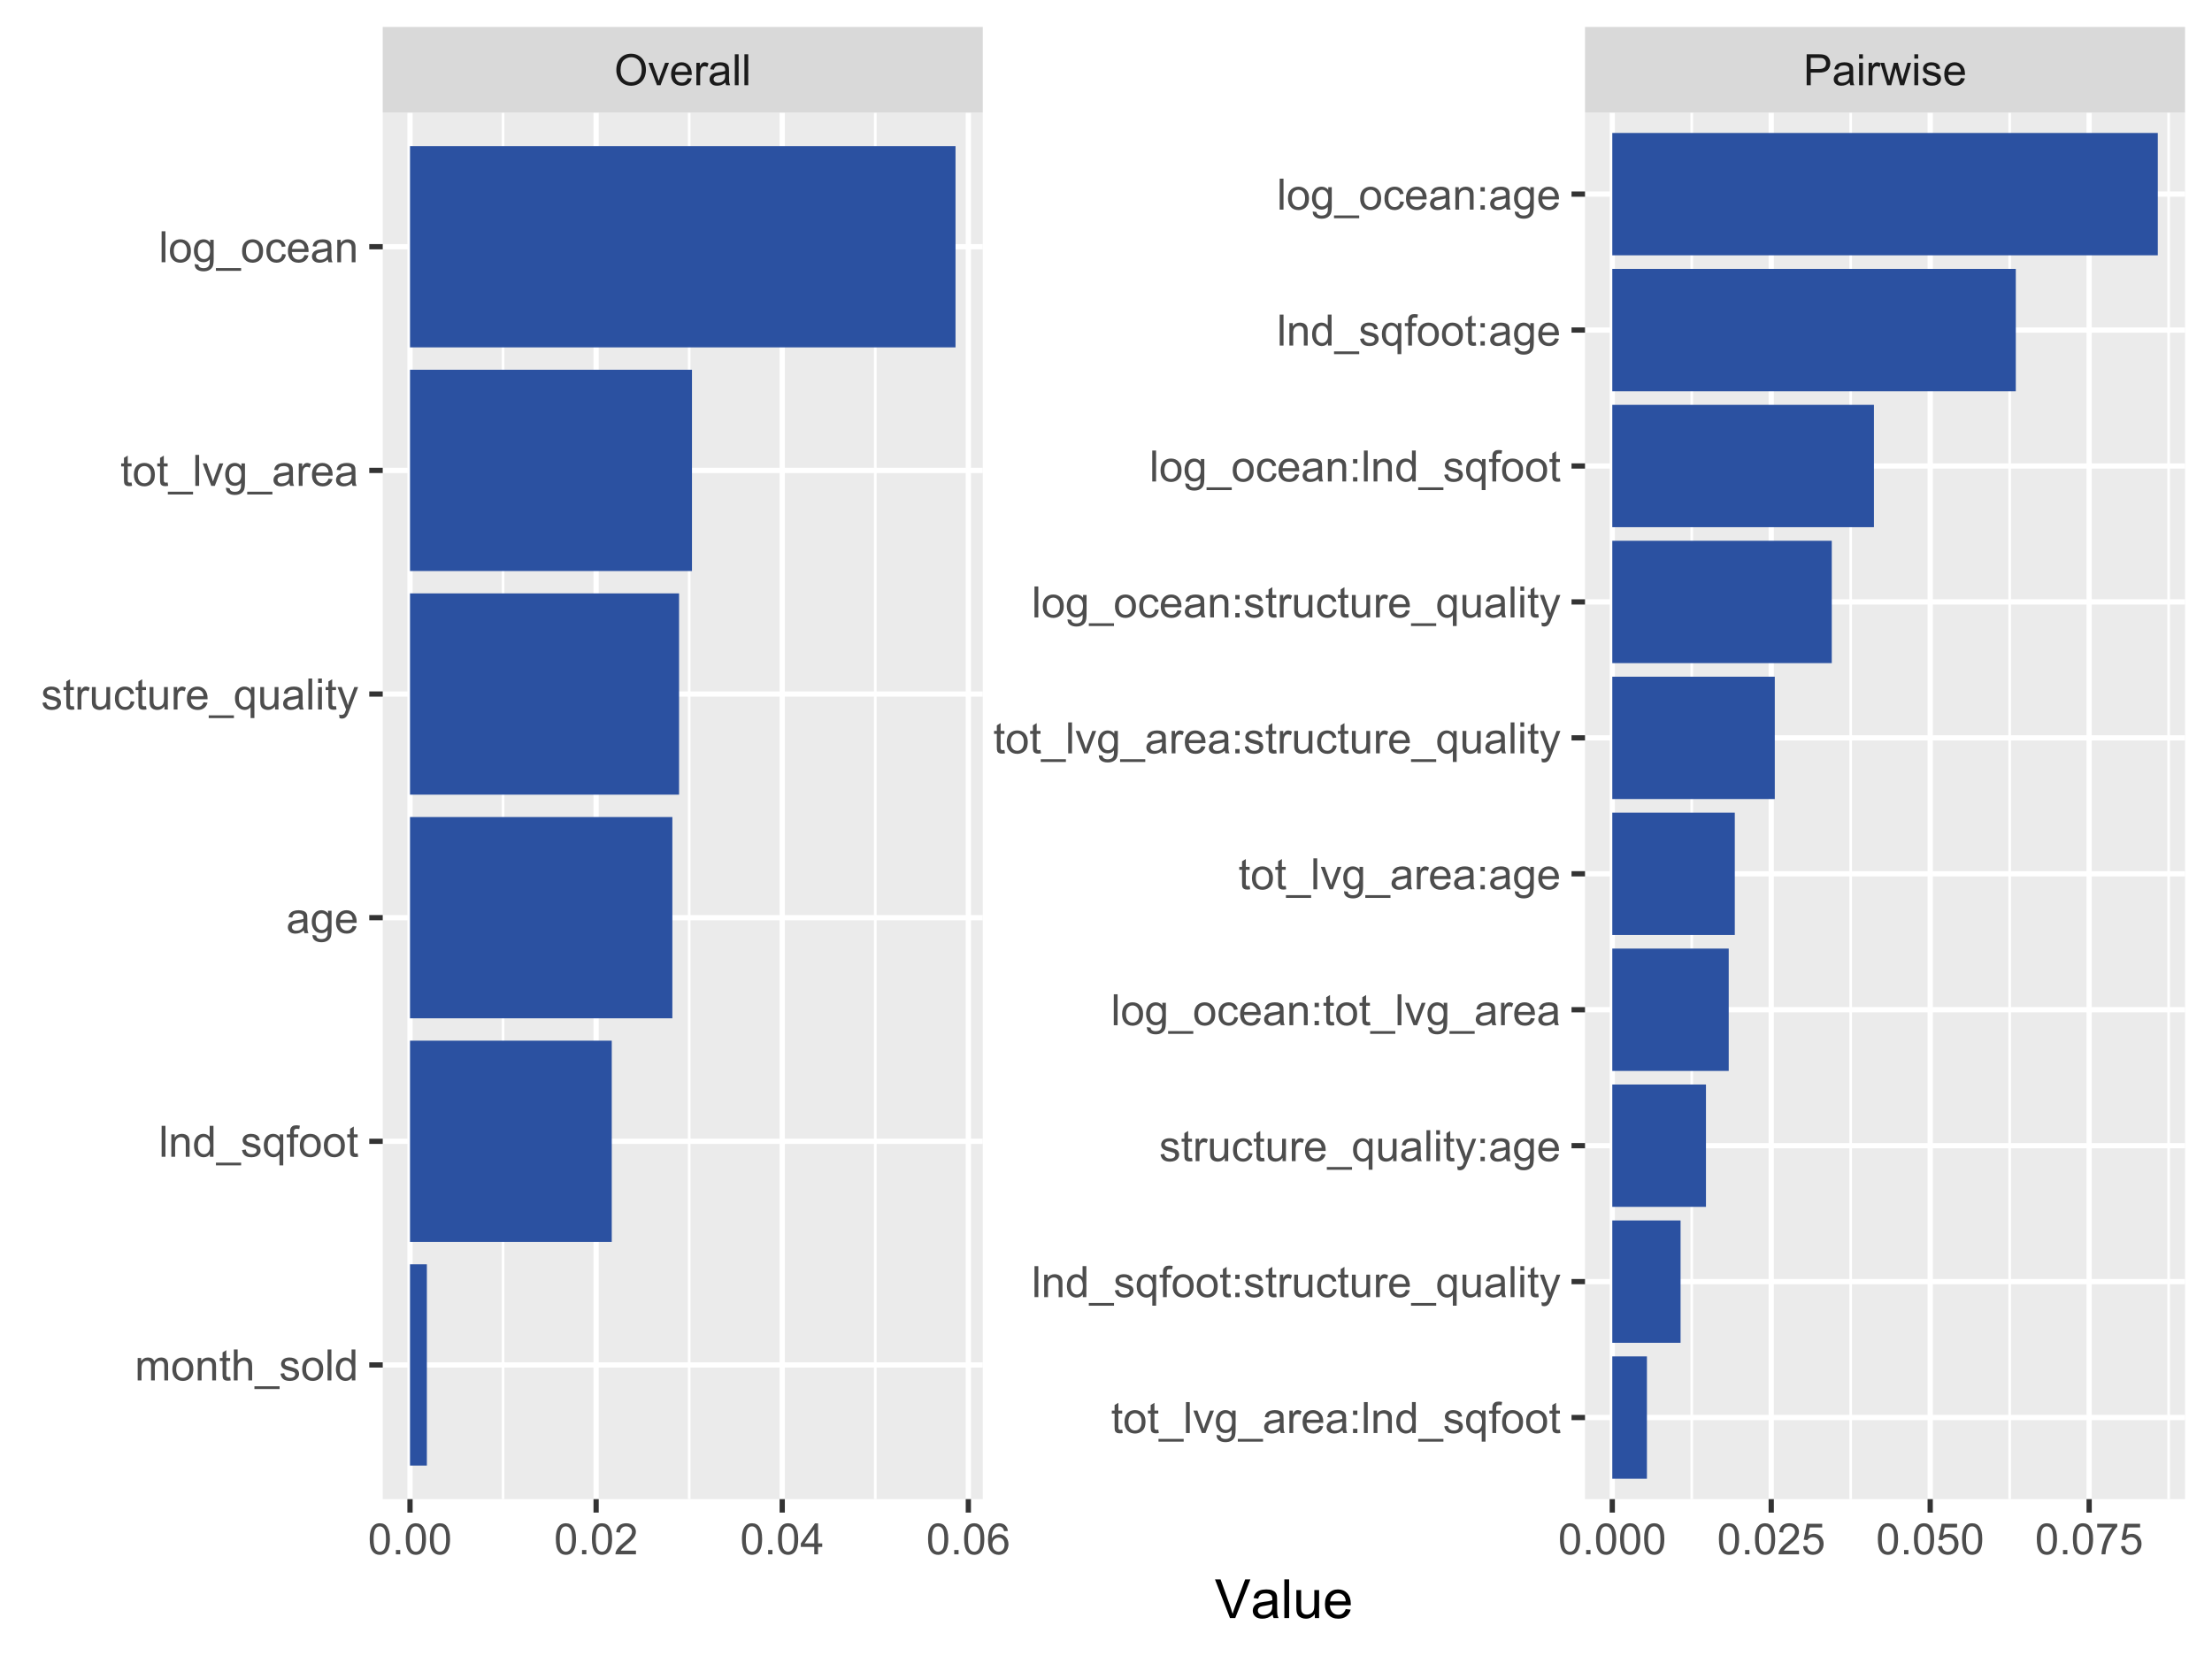<?xml version="1.0" encoding="UTF-8"?>
<svg xmlns="http://www.w3.org/2000/svg" xmlns:xlink="http://www.w3.org/1999/xlink" width="450pt" height="337pt" viewBox="0 0 450 337" version="1.1">
<defs>
<g>
<symbol overflow="visible" id="glyph0-0">
<path style="stroke:none;" d="M 1.102 0 L 1.102 -5.5 L 5.5 -5.5 L 5.5 0 Z M 1.238 -0.137 L 5.363 -0.137 L 5.363 -5.363 L 1.238 -5.363 Z M 1.238 -0.137 "/>
</symbol>
<symbol overflow="visible" id="glyph0-1">
<path style="stroke:none;" d="M 0.426 -3.066 C 0.422 -4.109 0.703 -4.93 1.266 -5.523 C 1.828 -6.113 2.551 -6.41 3.441 -6.41 C 4.02 -6.41 4.543 -6.27 5.012 -5.992 C 5.477 -5.715 5.836 -5.328 6.082 -4.832 C 6.324 -4.332 6.445 -3.77 6.449 -3.141 C 6.445 -2.5 6.316 -1.926 6.062 -1.426 C 5.801 -0.918 5.434 -0.539 4.965 -0.281 C 4.488 -0.023 3.98 0.105 3.438 0.109 C 2.84 0.105 2.309 -0.035 1.848 -0.32 C 1.379 -0.605 1.027 -0.996 0.785 -1.496 C 0.543 -1.988 0.422 -2.512 0.426 -3.066 Z M 1.285 -3.055 C 1.281 -2.293 1.484 -1.695 1.895 -1.262 C 2.301 -0.82 2.816 -0.602 3.434 -0.605 C 4.059 -0.602 4.574 -0.824 4.98 -1.266 C 5.387 -1.707 5.59 -2.332 5.59 -3.145 C 5.59 -3.656 5.5 -4.105 5.328 -4.488 C 5.152 -4.871 4.902 -5.168 4.57 -5.379 C 4.234 -5.59 3.859 -5.695 3.445 -5.695 C 2.855 -5.695 2.348 -5.492 1.922 -5.086 C 1.496 -4.68 1.281 -4 1.285 -3.055 Z M 1.285 -3.055 "/>
</symbol>
<symbol overflow="visible" id="glyph0-2">
<path style="stroke:none;" d="M 1.848 0 L 0.113 -4.562 L 0.93 -4.562 L 1.906 -1.832 C 2.008 -1.531 2.105 -1.223 2.199 -0.91 C 2.266 -1.148 2.363 -1.438 2.488 -1.777 L 3.504 -4.562 L 4.297 -4.562 L 2.57 0 Z M 1.848 0 "/>
</symbol>
<symbol overflow="visible" id="glyph0-3">
<path style="stroke:none;" d="M 3.703 -1.469 L 4.504 -1.371 C 4.375 -0.902 4.141 -0.539 3.801 -0.285 C 3.461 -0.027 3.027 0.098 2.496 0.102 C 1.828 0.098 1.297 -0.102 0.906 -0.512 C 0.512 -0.918 0.316 -1.496 0.32 -2.242 C 0.316 -3.008 0.516 -3.605 0.914 -4.031 C 1.309 -4.453 1.82 -4.664 2.453 -4.668 C 3.059 -4.664 3.555 -4.457 3.945 -4.043 C 4.328 -3.629 4.523 -3.043 4.527 -2.289 C 4.523 -2.242 4.523 -2.176 4.523 -2.086 L 1.121 -2.086 C 1.145 -1.582 1.289 -1.195 1.547 -0.93 C 1.801 -0.66 2.117 -0.527 2.5 -0.531 C 2.781 -0.527 3.023 -0.602 3.227 -0.754 C 3.426 -0.902 3.586 -1.141 3.703 -1.469 Z M 1.164 -2.719 L 3.711 -2.719 C 3.672 -3.102 3.578 -3.387 3.422 -3.582 C 3.172 -3.879 2.852 -4.031 2.461 -4.031 C 2.105 -4.031 1.805 -3.91 1.566 -3.672 C 1.32 -3.434 1.188 -3.117 1.164 -2.719 Z M 1.164 -2.719 "/>
</symbol>
<symbol overflow="visible" id="glyph0-4">
<path style="stroke:none;" d="M 0.57 0 L 0.57 -4.562 L 1.266 -4.562 L 1.266 -3.871 C 1.445 -4.191 1.609 -4.406 1.758 -4.512 C 1.906 -4.613 2.07 -4.664 2.258 -4.668 C 2.516 -4.664 2.781 -4.582 3.051 -4.418 L 2.785 -3.699 C 2.59 -3.809 2.402 -3.867 2.219 -3.867 C 2.047 -3.867 1.895 -3.816 1.762 -3.715 C 1.625 -3.613 1.527 -3.473 1.473 -3.293 C 1.383 -3.016 1.34 -2.715 1.344 -2.391 L 1.344 0 Z M 0.57 0 "/>
</symbol>
<symbol overflow="visible" id="glyph0-5">
<path style="stroke:none;" d="M 3.559 -0.562 C 3.27 -0.32 2.996 -0.148 2.73 -0.047 C 2.465 0.051 2.18 0.098 1.879 0.102 C 1.375 0.098 0.988 -0.02 0.719 -0.266 C 0.449 -0.508 0.316 -0.82 0.316 -1.203 C 0.316 -1.422 0.367 -1.629 0.469 -1.816 C 0.57 -2 0.703 -2.148 0.871 -2.262 C 1.031 -2.371 1.215 -2.453 1.426 -2.516 C 1.574 -2.551 1.805 -2.59 2.113 -2.629 C 2.734 -2.703 3.195 -2.793 3.492 -2.895 C 3.492 -3 3.492 -3.066 3.496 -3.098 C 3.492 -3.41 3.418 -3.633 3.277 -3.766 C 3.074 -3.938 2.781 -4.023 2.398 -4.027 C 2.031 -4.023 1.762 -3.961 1.59 -3.836 C 1.414 -3.707 1.289 -3.48 1.207 -3.16 L 0.453 -3.262 C 0.516 -3.582 0.629 -3.844 0.789 -4.043 C 0.945 -4.242 1.172 -4.395 1.473 -4.504 C 1.77 -4.609 2.117 -4.664 2.508 -4.668 C 2.898 -4.664 3.215 -4.617 3.457 -4.527 C 3.699 -4.434 3.879 -4.32 3.996 -4.184 C 4.109 -4.043 4.188 -3.867 4.238 -3.656 C 4.258 -3.523 4.27 -3.285 4.273 -2.945 L 4.273 -1.914 C 4.27 -1.191 4.289 -0.734 4.324 -0.547 C 4.355 -0.352 4.418 -0.172 4.52 0 L 3.711 0 C 3.629 -0.16 3.578 -0.348 3.559 -0.562 Z M 3.492 -2.289 C 3.211 -2.172 2.789 -2.074 2.23 -2 C 1.91 -1.949 1.684 -1.898 1.555 -1.844 C 1.422 -1.785 1.32 -1.699 1.25 -1.59 C 1.176 -1.477 1.141 -1.355 1.145 -1.227 C 1.141 -1.016 1.219 -0.844 1.379 -0.707 C 1.531 -0.57 1.762 -0.504 2.062 -0.504 C 2.359 -0.504 2.621 -0.566 2.855 -0.699 C 3.086 -0.824 3.258 -1.004 3.367 -1.234 C 3.449 -1.406 3.492 -1.664 3.492 -2.008 Z M 3.492 -2.289 "/>
</symbol>
<symbol overflow="visible" id="glyph0-6">
<path style="stroke:none;" d="M 0.562 0 L 0.562 -6.301 L 1.336 -6.301 L 1.336 0 Z M 0.562 0 "/>
</symbol>
<symbol overflow="visible" id="glyph0-7">
<path style="stroke:none;" d="M 0.68 0 L 0.68 -6.301 L 3.055 -6.301 C 3.469 -6.297 3.789 -6.277 4.012 -6.238 C 4.32 -6.184 4.578 -6.086 4.789 -5.941 C 4.996 -5.797 5.168 -5.594 5.297 -5.336 C 5.422 -5.074 5.484 -4.789 5.488 -4.477 C 5.484 -3.941 5.312 -3.488 4.977 -3.117 C 4.633 -2.746 4.02 -2.559 3.129 -2.562 L 1.512 -2.562 L 1.512 0 Z M 1.512 -3.305 L 3.141 -3.305 C 3.68 -3.305 4.062 -3.402 4.289 -3.605 C 4.516 -3.801 4.629 -4.086 4.629 -4.453 C 4.629 -4.715 4.559 -4.938 4.426 -5.129 C 4.289 -5.312 4.117 -5.438 3.902 -5.5 C 3.762 -5.535 3.5 -5.555 3.125 -5.555 L 1.512 -5.555 Z M 1.512 -3.305 "/>
</symbol>
<symbol overflow="visible" id="glyph0-8">
<path style="stroke:none;" d="M 0.586 -5.41 L 0.586 -6.301 L 1.359 -6.301 L 1.359 -5.41 Z M 0.586 0 L 0.586 -4.562 L 1.359 -4.562 L 1.359 0 Z M 0.586 0 "/>
</symbol>
<symbol overflow="visible" id="glyph0-9">
<path style="stroke:none;" d="M 1.422 0 L 0.027 -4.562 L 0.824 -4.562 L 1.551 -1.93 L 1.82 -0.949 C 1.832 -0.996 1.91 -1.309 2.059 -1.891 L 2.785 -4.562 L 3.578 -4.562 L 4.262 -1.918 L 4.492 -1.043 L 4.754 -1.926 L 5.535 -4.562 L 6.285 -4.562 L 4.859 0 L 4.055 0 L 3.332 -2.734 L 3.152 -3.512 L 2.23 0 Z M 1.422 0 "/>
</symbol>
<symbol overflow="visible" id="glyph0-10">
<path style="stroke:none;" d="M 0.27 -1.363 L 1.035 -1.484 C 1.078 -1.172 1.199 -0.938 1.395 -0.777 C 1.59 -0.609 1.863 -0.527 2.219 -0.531 C 2.57 -0.527 2.832 -0.602 3.008 -0.75 C 3.176 -0.895 3.262 -1.062 3.266 -1.258 C 3.262 -1.43 3.188 -1.566 3.039 -1.672 C 2.93 -1.734 2.664 -1.824 2.246 -1.934 C 1.676 -2.074 1.285 -2.195 1.066 -2.305 C 0.848 -2.406 0.68 -2.551 0.566 -2.738 C 0.453 -2.918 0.398 -3.125 0.398 -3.352 C 0.398 -3.555 0.445 -3.742 0.539 -3.914 C 0.633 -4.086 0.758 -4.23 0.918 -4.348 C 1.039 -4.434 1.203 -4.508 1.41 -4.574 C 1.617 -4.633 1.84 -4.664 2.078 -4.668 C 2.434 -4.664 2.75 -4.613 3.023 -4.512 C 3.293 -4.406 3.492 -4.266 3.621 -4.09 C 3.75 -3.914 3.84 -3.68 3.891 -3.387 L 3.133 -3.281 C 3.098 -3.516 2.996 -3.699 2.832 -3.832 C 2.664 -3.965 2.434 -4.031 2.137 -4.031 C 1.777 -4.031 1.523 -3.973 1.375 -3.855 C 1.223 -3.738 1.148 -3.598 1.148 -3.441 C 1.148 -3.34 1.18 -3.25 1.242 -3.172 C 1.305 -3.086 1.402 -3.02 1.539 -2.965 C 1.613 -2.934 1.84 -2.867 2.223 -2.766 C 2.766 -2.617 3.148 -2.496 3.367 -2.406 C 3.582 -2.312 3.75 -2.176 3.875 -2 C 3.996 -1.82 4.059 -1.602 4.062 -1.34 C 4.059 -1.078 3.984 -0.836 3.836 -0.609 C 3.684 -0.383 3.465 -0.207 3.184 -0.082 C 2.895 0.039 2.574 0.098 2.223 0.102 C 1.625 0.098 1.172 -0.02 0.863 -0.266 C 0.551 -0.508 0.355 -0.875 0.27 -1.363 Z M 0.27 -1.363 "/>
</symbol>
<symbol overflow="visible" id="glyph0-11">
<path style="stroke:none;" d="M 0.367 -3.105 C 0.363 -3.848 0.438 -4.445 0.594 -4.902 C 0.742 -5.355 0.973 -5.707 1.277 -5.953 C 1.578 -6.199 1.957 -6.32 2.418 -6.324 C 2.754 -6.32 3.051 -6.254 3.309 -6.121 C 3.562 -5.984 3.773 -5.789 3.938 -5.531 C 4.102 -5.273 4.23 -4.961 4.328 -4.594 C 4.422 -4.227 4.469 -3.73 4.473 -3.105 C 4.469 -2.367 4.395 -1.77 4.242 -1.316 C 4.09 -0.859 3.863 -0.508 3.562 -0.262 C 3.258 -0.016 2.875 0.105 2.418 0.109 C 1.809 0.105 1.332 -0.109 0.988 -0.547 C 0.57 -1.066 0.363 -1.922 0.367 -3.105 Z M 1.16 -3.105 C 1.16 -2.07 1.281 -1.379 1.523 -1.039 C 1.766 -0.695 2.062 -0.527 2.418 -0.527 C 2.773 -0.527 3.074 -0.699 3.316 -1.043 C 3.559 -1.387 3.68 -2.074 3.68 -3.105 C 3.68 -4.145 3.559 -4.832 3.316 -5.172 C 3.074 -5.512 2.77 -5.684 2.41 -5.684 C 2.051 -5.684 1.77 -5.531 1.559 -5.234 C 1.293 -4.844 1.16 -4.137 1.16 -3.105 Z M 1.16 -3.105 "/>
</symbol>
<symbol overflow="visible" id="glyph0-12">
<path style="stroke:none;" d="M 0.801 0 L 0.801 -0.883 L 1.68 -0.883 L 1.68 0 Z M 0.801 0 "/>
</symbol>
<symbol overflow="visible" id="glyph0-13">
<path style="stroke:none;" d="M 4.43 -0.742 L 4.43 0 L 0.266 0 C 0.258 -0.188 0.289 -0.367 0.355 -0.539 C 0.461 -0.82 0.629 -1.098 0.863 -1.375 C 1.094 -1.648 1.434 -1.965 1.879 -2.328 C 2.562 -2.887 3.023 -3.332 3.266 -3.664 C 3.5 -3.988 3.621 -4.301 3.625 -4.594 C 3.621 -4.898 3.512 -5.156 3.297 -5.367 C 3.074 -5.578 2.789 -5.684 2.441 -5.684 C 2.066 -5.684 1.77 -5.57 1.547 -5.348 C 1.32 -5.125 1.207 -4.816 1.207 -4.422 L 0.414 -4.504 C 0.465 -5.094 0.668 -5.543 1.027 -5.855 C 1.379 -6.164 1.855 -6.32 2.457 -6.324 C 3.059 -6.32 3.539 -6.152 3.891 -5.82 C 4.242 -5.484 4.418 -5.07 4.422 -4.578 C 4.418 -4.32 4.367 -4.074 4.266 -3.832 C 4.164 -3.59 3.992 -3.332 3.754 -3.062 C 3.512 -2.793 3.113 -2.426 2.562 -1.957 C 2.094 -1.566 1.797 -1.301 1.664 -1.16 C 1.531 -1.02 1.422 -0.879 1.34 -0.742 Z M 4.43 -0.742 "/>
</symbol>
<symbol overflow="visible" id="glyph0-14">
<path style="stroke:none;" d="M 2.844 0 L 2.844 -1.508 L 0.113 -1.508 L 0.113 -2.219 L 2.988 -6.301 L 3.617 -6.301 L 3.617 -2.219 L 4.469 -2.219 L 4.469 -1.508 L 3.617 -1.508 L 3.617 0 Z M 2.844 -2.219 L 2.844 -5.059 L 0.871 -2.219 Z M 2.844 -2.219 "/>
</symbol>
<symbol overflow="visible" id="glyph0-15">
<path style="stroke:none;" d="M 4.379 -4.758 L 3.609 -4.695 C 3.539 -4.996 3.441 -5.219 3.316 -5.359 C 3.105 -5.574 2.848 -5.684 2.543 -5.688 C 2.297 -5.684 2.078 -5.617 1.895 -5.484 C 1.648 -5.305 1.457 -5.043 1.32 -4.703 C 1.176 -4.363 1.105 -3.879 1.102 -3.25 C 1.285 -3.531 1.512 -3.742 1.781 -3.879 C 2.051 -4.016 2.332 -4.082 2.629 -4.086 C 3.141 -4.082 3.578 -3.895 3.945 -3.516 C 4.305 -3.137 4.488 -2.645 4.492 -2.047 C 4.488 -1.648 4.402 -1.281 4.234 -0.941 C 4.062 -0.602 3.828 -0.34 3.531 -0.16 C 3.23 0.02 2.895 0.105 2.52 0.109 C 1.871 0.105 1.344 -0.129 0.941 -0.602 C 0.531 -1.074 0.328 -1.855 0.332 -2.949 C 0.328 -4.16 0.551 -5.047 1.004 -5.602 C 1.395 -6.082 1.926 -6.32 2.59 -6.324 C 3.086 -6.32 3.492 -6.184 3.809 -5.906 C 4.125 -5.629 4.312 -5.246 4.379 -4.758 Z M 1.219 -2.039 C 1.219 -1.773 1.273 -1.516 1.387 -1.273 C 1.5 -1.027 1.66 -0.844 1.863 -0.719 C 2.066 -0.59 2.277 -0.527 2.504 -0.527 C 2.828 -0.527 3.109 -0.656 3.348 -0.922 C 3.578 -1.184 3.695 -1.543 3.699 -2 C 3.695 -2.43 3.582 -2.773 3.352 -3.027 C 3.117 -3.273 2.824 -3.398 2.477 -3.402 C 2.121 -3.398 1.824 -3.273 1.582 -3.027 C 1.34 -2.773 1.219 -2.445 1.219 -2.039 Z M 1.219 -2.039 "/>
</symbol>
<symbol overflow="visible" id="glyph0-16">
<path style="stroke:none;" d="M 0.367 -1.648 L 1.176 -1.719 C 1.234 -1.32 1.375 -1.023 1.594 -0.824 C 1.812 -0.625 2.078 -0.527 2.391 -0.527 C 2.762 -0.527 3.074 -0.668 3.336 -0.949 C 3.59 -1.23 3.719 -1.602 3.723 -2.066 C 3.719 -2.504 3.594 -2.852 3.348 -3.109 C 3.098 -3.363 2.773 -3.492 2.375 -3.492 C 2.125 -3.492 1.902 -3.434 1.703 -3.32 C 1.5 -3.207 1.344 -3.062 1.23 -2.883 L 0.504 -2.977 L 1.113 -6.215 L 4.246 -6.215 L 4.246 -5.473 L 1.73 -5.473 L 1.391 -3.781 C 1.766 -4.039 2.164 -4.172 2.582 -4.176 C 3.129 -4.172 3.594 -3.98 3.973 -3.605 C 4.352 -3.223 4.539 -2.734 4.543 -2.137 C 4.539 -1.562 4.375 -1.07 4.043 -0.656 C 3.637 -0.148 3.086 0.105 2.391 0.109 C 1.816 0.105 1.348 -0.051 0.984 -0.371 C 0.621 -0.691 0.414 -1.117 0.367 -1.648 Z M 0.367 -1.648 "/>
</symbol>
<symbol overflow="visible" id="glyph0-17">
<path style="stroke:none;" d="M 0.418 -5.473 L 0.418 -6.219 L 4.496 -6.219 L 4.496 -5.617 C 4.09 -5.188 3.691 -4.621 3.301 -3.914 C 2.902 -3.203 2.602 -2.473 2.391 -1.73 C 2.234 -1.199 2.133 -0.625 2.094 0 L 1.297 0 C 1.305 -0.492 1.402 -1.09 1.59 -1.793 C 1.773 -2.496 2.043 -3.172 2.391 -3.824 C 2.738 -4.477 3.109 -5.027 3.504 -5.473 Z M 0.418 -5.473 "/>
</symbol>
<symbol overflow="visible" id="glyph0-18">
<path style="stroke:none;" d="M 2.27 -0.691 L 2.379 -0.008 C 2.16 0.039 1.965 0.059 1.797 0.059 C 1.512 0.059 1.293 0.016 1.141 -0.074 C 0.984 -0.16 0.875 -0.277 0.816 -0.422 C 0.75 -0.566 0.719 -0.871 0.723 -1.336 L 0.723 -3.961 L 0.156 -3.961 L 0.156 -4.562 L 0.723 -4.562 L 0.723 -5.695 L 1.492 -6.156 L 1.492 -4.562 L 2.27 -4.562 L 2.27 -3.961 L 1.492 -3.961 L 1.492 -1.293 C 1.488 -1.07 1.5 -0.93 1.531 -0.867 C 1.555 -0.805 1.602 -0.754 1.664 -0.715 C 1.727 -0.676 1.812 -0.656 1.93 -0.66 C 2.012 -0.656 2.125 -0.668 2.27 -0.691 Z M 2.27 -0.691 "/>
</symbol>
<symbol overflow="visible" id="glyph0-19">
<path style="stroke:none;" d="M 0.293 -2.281 C 0.293 -3.125 0.527 -3.754 0.996 -4.16 C 1.387 -4.496 1.863 -4.664 2.434 -4.668 C 3.059 -4.664 3.57 -4.457 3.969 -4.051 C 4.363 -3.637 4.562 -3.07 4.566 -2.348 C 4.562 -1.758 4.477 -1.297 4.301 -0.961 C 4.125 -0.625 3.867 -0.363 3.535 -0.176 C 3.195 0.008 2.828 0.098 2.434 0.102 C 1.789 0.098 1.273 -0.102 0.883 -0.512 C 0.488 -0.918 0.293 -1.508 0.293 -2.281 Z M 1.086 -2.281 C 1.082 -1.695 1.211 -1.258 1.469 -0.969 C 1.723 -0.672 2.043 -0.527 2.434 -0.531 C 2.812 -0.527 3.133 -0.672 3.391 -0.969 C 3.645 -1.258 3.773 -1.707 3.773 -2.309 C 3.773 -2.871 3.645 -3.297 3.387 -3.59 C 3.129 -3.879 2.809 -4.023 2.434 -4.027 C 2.043 -4.023 1.723 -3.879 1.469 -3.594 C 1.211 -3.301 1.082 -2.863 1.086 -2.281 Z M 1.086 -2.281 "/>
</symbol>
<symbol overflow="visible" id="glyph0-20">
<path style="stroke:none;" d="M -0.133 1.75 L -0.133 1.191 L 4.992 1.191 L 4.992 1.75 Z M -0.133 1.75 "/>
</symbol>
<symbol overflow="visible" id="glyph0-21">
<path style="stroke:none;" d="M 0.438 0.379 L 1.191 0.488 C 1.219 0.719 1.309 0.891 1.453 0.996 C 1.645 1.137 1.906 1.207 2.238 1.211 C 2.598 1.207 2.871 1.137 3.066 0.996 C 3.258 0.852 3.391 0.648 3.465 0.395 C 3.5 0.234 3.52 -0.094 3.52 -0.598 C 3.18 -0.199 2.758 0 2.258 0 C 1.625 0 1.141 -0.227 0.801 -0.68 C 0.453 -1.133 0.281 -1.676 0.285 -2.309 C 0.281 -2.742 0.359 -3.141 0.52 -3.512 C 0.676 -3.879 0.906 -4.164 1.207 -4.367 C 1.504 -4.562 1.855 -4.664 2.262 -4.668 C 2.797 -4.664 3.238 -4.445 3.594 -4.012 L 3.594 -4.562 L 4.305 -4.562 L 4.305 -0.617 C 4.301 0.094 4.227 0.594 4.086 0.891 C 3.938 1.188 3.711 1.422 3.398 1.594 C 3.086 1.766 2.699 1.852 2.242 1.852 C 1.695 1.852 1.254 1.727 0.922 1.484 C 0.586 1.234 0.426 0.867 0.438 0.379 Z M 1.078 -2.363 C 1.078 -1.762 1.195 -1.324 1.434 -1.051 C 1.672 -0.773 1.969 -0.637 2.328 -0.641 C 2.68 -0.637 2.98 -0.773 3.223 -1.051 C 3.461 -1.32 3.578 -1.75 3.582 -2.336 C 3.578 -2.895 3.457 -3.316 3.211 -3.602 C 2.961 -3.883 2.66 -4.023 2.316 -4.027 C 1.969 -4.023 1.676 -3.883 1.438 -3.605 C 1.195 -3.324 1.078 -2.91 1.078 -2.363 Z M 1.078 -2.363 "/>
</symbol>
<symbol overflow="visible" id="glyph0-22">
<path style="stroke:none;" d="M 0.797 -3.684 L 0.797 -4.562 L 1.676 -4.562 L 1.676 -3.684 Z M 0.797 0 L 0.797 -0.883 L 1.676 -0.883 L 1.676 0 Z M 0.797 0 "/>
</symbol>
<symbol overflow="visible" id="glyph0-23">
<path style="stroke:none;" d="M 0.578 0 L 0.578 -4.562 L 1.277 -4.562 L 1.277 -3.914 C 1.609 -4.414 2.09 -4.664 2.727 -4.668 C 3 -4.664 3.254 -4.613 3.484 -4.52 C 3.715 -4.418 3.887 -4.289 4.004 -4.129 C 4.113 -3.969 4.195 -3.777 4.246 -3.559 C 4.273 -3.41 4.289 -3.16 4.289 -2.805 L 4.289 0 L 3.516 0 L 3.516 -2.777 C 3.516 -3.09 3.484 -3.324 3.426 -3.484 C 3.363 -3.637 3.258 -3.762 3.105 -3.855 C 2.949 -3.949 2.77 -3.996 2.566 -3.996 C 2.234 -3.996 1.949 -3.891 1.711 -3.68 C 1.469 -3.469 1.348 -3.07 1.352 -2.492 L 1.352 0 Z M 0.578 0 "/>
</symbol>
<symbol overflow="visible" id="glyph0-24">
<path style="stroke:none;" d="M 3.539 0 L 3.539 -0.574 C 3.25 -0.125 2.824 0.098 2.266 0.102 C 1.898 0.098 1.562 0 1.262 -0.199 C 0.953 -0.398 0.719 -0.676 0.551 -1.039 C 0.383 -1.395 0.297 -1.809 0.301 -2.277 C 0.297 -2.73 0.375 -3.145 0.527 -3.516 C 0.68 -3.887 0.906 -4.172 1.211 -4.371 C 1.512 -4.566 1.852 -4.664 2.23 -4.668 C 2.5 -4.664 2.746 -4.605 2.965 -4.492 C 3.18 -4.375 3.352 -4.223 3.488 -4.039 L 3.488 -6.301 L 4.258 -6.301 L 4.258 0 Z M 1.094 -2.277 C 1.09 -1.691 1.215 -1.254 1.465 -0.965 C 1.711 -0.672 2 -0.527 2.336 -0.531 C 2.672 -0.527 2.961 -0.664 3.199 -0.945 C 3.434 -1.219 3.551 -1.641 3.555 -2.211 C 3.551 -2.832 3.43 -3.293 3.191 -3.586 C 2.949 -3.879 2.652 -4.023 2.305 -4.027 C 1.957 -4.023 1.672 -3.883 1.441 -3.605 C 1.207 -3.32 1.09 -2.879 1.094 -2.277 Z M 1.094 -2.277 "/>
</symbol>
<symbol overflow="visible" id="glyph0-25">
<path style="stroke:none;" d="M 3.488 1.75 L 3.488 -0.484 C 3.363 -0.312 3.195 -0.172 2.984 -0.062 C 2.766 0.047 2.535 0.098 2.293 0.102 C 1.75 0.098 1.285 -0.113 0.895 -0.547 C 0.5 -0.977 0.305 -1.57 0.309 -2.324 C 0.305 -2.781 0.383 -3.191 0.547 -3.555 C 0.703 -3.918 0.934 -4.195 1.238 -4.383 C 1.535 -4.57 1.867 -4.664 2.234 -4.668 C 2.797 -4.664 3.242 -4.426 3.566 -3.953 L 3.566 -4.562 L 4.262 -4.562 L 4.262 1.75 Z M 1.105 -2.293 C 1.102 -1.703 1.223 -1.266 1.473 -0.973 C 1.715 -0.676 2.012 -0.527 2.359 -0.531 C 2.684 -0.527 2.965 -0.668 3.207 -0.949 C 3.441 -1.23 3.562 -1.656 3.566 -2.227 C 3.562 -2.832 3.438 -3.285 3.191 -3.594 C 2.938 -3.898 2.645 -4.055 2.309 -4.055 C 1.973 -4.055 1.688 -3.91 1.453 -3.629 C 1.219 -3.34 1.102 -2.895 1.105 -2.293 Z M 1.105 -2.293 "/>
</symbol>
<symbol overflow="visible" id="glyph0-26">
<path style="stroke:none;" d="M 0.766 0 L 0.766 -3.961 L 0.082 -3.961 L 0.082 -4.562 L 0.766 -4.562 L 0.766 -5.047 C 0.762 -5.352 0.789 -5.582 0.848 -5.73 C 0.918 -5.93 1.047 -6.09 1.238 -6.219 C 1.422 -6.34 1.688 -6.402 2.027 -6.406 C 2.246 -6.402 2.484 -6.379 2.75 -6.328 L 2.633 -5.656 C 2.469 -5.68 2.32 -5.695 2.18 -5.699 C 1.945 -5.695 1.777 -5.645 1.68 -5.547 C 1.582 -5.445 1.535 -5.258 1.535 -4.984 L 1.535 -4.562 L 2.422 -4.562 L 2.422 -3.961 L 1.535 -3.961 L 1.535 0 Z M 0.766 0 "/>
</symbol>
<symbol overflow="visible" id="glyph0-27">
<path style="stroke:none;" d="M 3.57 0 L 3.57 -0.672 C 3.211 -0.156 2.73 0.098 2.121 0.102 C 1.852 0.098 1.598 0.051 1.367 -0.051 C 1.133 -0.152 0.961 -0.281 0.848 -0.441 C 0.734 -0.594 0.656 -0.785 0.609 -1.016 C 0.578 -1.164 0.562 -1.406 0.562 -1.734 L 0.562 -4.562 L 1.336 -4.562 L 1.336 -2.031 C 1.336 -1.625 1.352 -1.352 1.383 -1.215 C 1.43 -1.008 1.531 -0.848 1.691 -0.734 C 1.848 -0.617 2.043 -0.562 2.277 -0.562 C 2.508 -0.562 2.727 -0.621 2.93 -0.738 C 3.133 -0.855 3.273 -1.016 3.359 -1.227 C 3.441 -1.43 3.484 -1.727 3.488 -2.117 L 3.488 -4.562 L 4.262 -4.562 L 4.262 0 Z M 3.57 0 "/>
</symbol>
<symbol overflow="visible" id="glyph0-28">
<path style="stroke:none;" d="M 3.559 -1.672 L 4.32 -1.574 C 4.234 -1.047 4.023 -0.637 3.68 -0.34 C 3.336 -0.047 2.914 0.098 2.418 0.102 C 1.793 0.098 1.293 -0.102 0.914 -0.508 C 0.531 -0.914 0.34 -1.5 0.344 -2.266 C 0.34 -2.754 0.422 -3.184 0.586 -3.559 C 0.75 -3.926 0.996 -4.203 1.332 -4.391 C 1.664 -4.57 2.027 -4.664 2.422 -4.668 C 2.914 -4.664 3.32 -4.539 3.641 -4.289 C 3.953 -4.039 4.156 -3.684 4.246 -3.223 L 3.492 -3.105 C 3.422 -3.41 3.293 -3.641 3.113 -3.797 C 2.926 -3.953 2.707 -4.031 2.453 -4.031 C 2.062 -4.031 1.746 -3.891 1.504 -3.609 C 1.258 -3.328 1.137 -2.887 1.141 -2.285 C 1.137 -1.672 1.254 -1.227 1.492 -0.949 C 1.723 -0.668 2.027 -0.527 2.41 -0.531 C 2.711 -0.527 2.965 -0.621 3.172 -0.809 C 3.371 -0.996 3.5 -1.281 3.559 -1.672 Z M 3.559 -1.672 "/>
</symbol>
<symbol overflow="visible" id="glyph0-29">
<path style="stroke:none;" d="M 0.547 1.758 L 0.461 1.031 C 0.629 1.078 0.777 1.102 0.902 1.102 C 1.074 1.102 1.211 1.07 1.312 1.016 C 1.414 0.953 1.5 0.875 1.57 0.773 C 1.617 0.695 1.695 0.504 1.805 0.199 C 1.82 0.152 1.844 0.086 1.875 0.008 L 0.141 -4.562 L 0.977 -4.562 L 1.926 -1.922 C 2.047 -1.586 2.156 -1.23 2.258 -0.863 C 2.344 -1.215 2.449 -1.562 2.574 -1.902 L 3.551 -4.562 L 4.324 -4.562 L 2.586 0.078 C 2.398 0.574 2.254 0.922 2.152 1.113 C 2.012 1.367 1.855 1.551 1.68 1.672 C 1.5 1.789 1.289 1.852 1.043 1.852 C 0.895 1.852 0.727 1.82 0.547 1.758 Z M 0.547 1.758 "/>
</symbol>
<symbol overflow="visible" id="glyph0-30">
<path style="stroke:none;" d="M 0.578 0 L 0.578 -4.562 L 1.273 -4.562 L 1.273 -3.922 C 1.414 -4.141 1.605 -4.32 1.844 -4.461 C 2.078 -4.594 2.348 -4.664 2.656 -4.668 C 2.992 -4.664 3.27 -4.594 3.488 -4.457 C 3.699 -4.312 3.852 -4.117 3.945 -3.867 C 4.301 -4.398 4.773 -4.664 5.355 -4.668 C 5.805 -4.664 6.148 -4.539 6.395 -4.289 C 6.637 -4.039 6.762 -3.652 6.762 -3.133 L 6.762 0 L 5.996 0 L 5.996 -2.875 C 5.992 -3.184 5.969 -3.406 5.918 -3.543 C 5.867 -3.676 5.773 -3.785 5.645 -3.871 C 5.512 -3.953 5.359 -3.996 5.184 -3.996 C 4.859 -3.996 4.594 -3.887 4.383 -3.676 C 4.172 -3.457 4.066 -3.117 4.066 -2.652 L 4.066 0 L 3.293 0 L 3.293 -2.965 C 3.293 -3.309 3.227 -3.566 3.102 -3.738 C 2.973 -3.91 2.77 -3.996 2.484 -3.996 C 2.266 -3.996 2.062 -3.938 1.879 -3.824 C 1.691 -3.707 1.559 -3.539 1.477 -3.32 C 1.391 -3.098 1.348 -2.781 1.352 -2.367 L 1.352 0 Z M 0.578 0 "/>
</symbol>
<symbol overflow="visible" id="glyph0-31">
<path style="stroke:none;" d="M 0.578 0 L 0.578 -6.301 L 1.352 -6.301 L 1.352 -4.039 C 1.711 -4.453 2.168 -4.664 2.719 -4.668 C 3.055 -4.664 3.348 -4.598 3.602 -4.465 C 3.848 -4.332 4.027 -4.148 4.137 -3.914 C 4.242 -3.68 4.293 -3.336 4.297 -2.891 L 4.297 0 L 3.523 0 L 3.523 -2.891 C 3.52 -3.273 3.438 -3.555 3.27 -3.734 C 3.102 -3.906 2.863 -3.996 2.562 -4 C 2.328 -3.996 2.113 -3.938 1.914 -3.82 C 1.711 -3.703 1.566 -3.543 1.48 -3.34 C 1.391 -3.137 1.348 -2.855 1.352 -2.496 L 1.352 0 Z M 0.578 0 "/>
</symbol>
<symbol overflow="visible" id="glyph1-0">
<path style="stroke:none;" d="M 1.375 0 L 1.375 -6.875 L 6.875 -6.875 L 6.875 0 Z M 1.547 -0.172 L 6.703 -0.172 L 6.703 -6.703 L 1.547 -6.703 Z M 1.547 -0.172 "/>
</symbol>
<symbol overflow="visible" id="glyph1-1">
<path style="stroke:none;" d="M 3.098 0 L 0.047 -7.875 L 1.176 -7.875 L 3.223 -2.152 C 3.387 -1.691 3.523 -1.262 3.637 -0.863 C 3.758 -1.289 3.898 -1.719 4.062 -2.152 L 6.188 -7.875 L 7.25 -7.875 L 4.168 0 Z M 3.098 0 "/>
</symbol>
<symbol overflow="visible" id="glyph1-2">
<path style="stroke:none;" d="M 4.445 -0.703 C 4.086 -0.398 3.742 -0.184 3.414 -0.059 C 3.082 0.066 2.727 0.129 2.348 0.129 C 1.719 0.129 1.238 -0.023 0.902 -0.328 C 0.566 -0.633 0.398 -1.023 0.398 -1.504 C 0.398 -1.781 0.461 -2.035 0.586 -2.27 C 0.711 -2.496 0.875 -2.684 1.086 -2.824 C 1.289 -2.965 1.523 -3.07 1.781 -3.141 C 1.969 -3.191 2.254 -3.238 2.641 -3.289 C 3.418 -3.375 3.992 -3.488 4.367 -3.621 C 4.367 -3.754 4.371 -3.836 4.371 -3.871 C 4.371 -4.266 4.277 -4.543 4.098 -4.703 C 3.848 -4.918 3.48 -5.027 2.996 -5.031 C 2.539 -5.027 2.203 -4.949 1.988 -4.793 C 1.77 -4.633 1.609 -4.352 1.508 -3.949 L 0.562 -4.078 C 0.648 -4.48 0.789 -4.805 0.988 -5.055 C 1.184 -5.301 1.469 -5.492 1.844 -5.629 C 2.215 -5.762 2.645 -5.828 3.137 -5.832 C 3.621 -5.828 4.02 -5.773 4.324 -5.66 C 4.629 -5.543 4.852 -5.398 4.996 -5.227 C 5.137 -5.055 5.238 -4.836 5.297 -4.57 C 5.328 -4.406 5.344 -4.109 5.344 -3.68 L 5.344 -2.391 C 5.344 -1.492 5.363 -0.922 5.406 -0.684 C 5.445 -0.445 5.527 -0.219 5.648 0 L 4.641 0 C 4.539 -0.199 4.473 -0.434 4.445 -0.703 Z M 4.367 -2.863 C 4.012 -2.719 3.488 -2.598 2.789 -2.496 C 2.391 -2.438 2.105 -2.371 1.941 -2.301 C 1.773 -2.227 1.648 -2.121 1.562 -1.988 C 1.473 -1.848 1.43 -1.695 1.43 -1.531 C 1.43 -1.27 1.527 -1.055 1.723 -0.887 C 1.918 -0.711 2.203 -0.625 2.578 -0.629 C 2.949 -0.625 3.277 -0.707 3.57 -0.871 C 3.859 -1.031 4.074 -1.254 4.211 -1.543 C 4.312 -1.754 4.363 -2.078 4.367 -2.508 Z M 4.367 -2.863 "/>
</symbol>
<symbol overflow="visible" id="glyph1-3">
<path style="stroke:none;" d="M 0.703 0 L 0.703 -7.875 L 1.672 -7.875 L 1.672 0 Z M 0.703 0 "/>
</symbol>
<symbol overflow="visible" id="glyph1-4">
<path style="stroke:none;" d="M 4.465 0 L 4.465 -0.836 C 4.02 -0.191 3.414 0.129 2.652 0.129 C 2.312 0.129 2 0.066 1.711 -0.062 C 1.418 -0.191 1.199 -0.355 1.059 -0.551 C 0.914 -0.746 0.816 -0.984 0.762 -1.266 C 0.723 -1.453 0.703 -1.754 0.703 -2.172 L 0.703 -5.703 L 1.672 -5.703 L 1.672 -2.539 C 1.668 -2.031 1.688 -1.691 1.73 -1.52 C 1.785 -1.262 1.914 -1.062 2.113 -0.922 C 2.309 -0.773 2.555 -0.703 2.848 -0.703 C 3.137 -0.703 3.406 -0.777 3.66 -0.926 C 3.914 -1.074 4.094 -1.273 4.199 -1.531 C 4.305 -1.785 4.359 -2.16 4.359 -2.648 L 4.359 -5.703 L 5.328 -5.703 L 5.328 0 Z M 4.465 0 "/>
</symbol>
<symbol overflow="visible" id="glyph1-5">
<path style="stroke:none;" d="M 4.629 -1.836 L 5.629 -1.715 C 5.469 -1.125 5.176 -0.672 4.75 -0.352 C 4.324 -0.031 3.781 0.129 3.121 0.129 C 2.281 0.129 1.617 -0.125 1.133 -0.641 C 0.641 -1.152 0.398 -1.875 0.402 -2.805 C 0.398 -3.762 0.645 -4.504 1.145 -5.035 C 1.637 -5.562 2.277 -5.828 3.066 -5.832 C 3.824 -5.828 4.449 -5.57 4.934 -5.051 C 5.418 -4.531 5.66 -3.801 5.66 -2.863 C 5.66 -2.805 5.656 -2.719 5.656 -2.605 L 1.402 -2.605 C 1.434 -1.977 1.613 -1.496 1.934 -1.164 C 2.25 -0.828 2.645 -0.66 3.125 -0.664 C 3.477 -0.66 3.781 -0.754 4.031 -0.945 C 4.281 -1.129 4.48 -1.426 4.629 -1.836 Z M 1.457 -3.398 L 4.641 -3.398 C 4.598 -3.879 4.473 -4.238 4.273 -4.48 C 3.961 -4.852 3.562 -5.039 3.078 -5.039 C 2.629 -5.039 2.258 -4.891 1.957 -4.594 C 1.652 -4.297 1.484 -3.898 1.457 -3.398 Z M 1.457 -3.398 "/>
</symbol>
</g>
<clipPath id="clip1">
  <path d="M 77.859 22.906 L 199.934 22.906 L 199.934 305.039 L 77.859 305.039 Z M 77.859 22.906 "/>
</clipPath>
<clipPath id="clip2">
  <path d="M 102 22.906 L 103 22.906 L 103 305.039 L 102 305.039 Z M 102 22.906 "/>
</clipPath>
<clipPath id="clip3">
  <path d="M 139 22.906 L 141 22.906 L 141 305.039 L 139 305.039 Z M 139 22.906 "/>
</clipPath>
<clipPath id="clip4">
  <path d="M 177 22.906 L 179 22.906 L 179 305.039 L 177 305.039 Z M 177 22.906 "/>
</clipPath>
<clipPath id="clip5">
  <path d="M 77.859 277 L 199.934 277 L 199.934 279 L 77.859 279 Z M 77.859 277 "/>
</clipPath>
<clipPath id="clip6">
  <path d="M 77.859 231 L 199.934 231 L 199.934 233 L 77.859 233 Z M 77.859 231 "/>
</clipPath>
<clipPath id="clip7">
  <path d="M 77.859 186 L 199.934 186 L 199.934 188 L 77.859 188 Z M 77.859 186 "/>
</clipPath>
<clipPath id="clip8">
  <path d="M 77.859 140 L 199.934 140 L 199.934 142 L 77.859 142 Z M 77.859 140 "/>
</clipPath>
<clipPath id="clip9">
  <path d="M 77.859 95 L 199.934 95 L 199.934 97 L 77.859 97 Z M 77.859 95 "/>
</clipPath>
<clipPath id="clip10">
  <path d="M 77.859 49 L 199.934 49 L 199.934 51 L 77.859 51 Z M 77.859 49 "/>
</clipPath>
<clipPath id="clip11">
  <path d="M 82 22.906 L 84 22.906 L 84 305.039 L 82 305.039 Z M 82 22.906 "/>
</clipPath>
<clipPath id="clip12">
  <path d="M 120 22.906 L 122 22.906 L 122 305.039 L 120 305.039 Z M 120 22.906 "/>
</clipPath>
<clipPath id="clip13">
  <path d="M 158 22.906 L 160 22.906 L 160 305.039 L 158 305.039 Z M 158 22.906 "/>
</clipPath>
<clipPath id="clip14">
  <path d="M 196 22.906 L 198 22.906 L 198 305.039 L 196 305.039 Z M 196 22.906 "/>
</clipPath>
<clipPath id="clip15">
  <path d="M 322.445 22.906 L 444.52 22.906 L 444.52 305.039 L 322.445 305.039 Z M 322.445 22.906 "/>
</clipPath>
<clipPath id="clip16">
  <path d="M 343 22.906 L 345 22.906 L 345 305.039 L 343 305.039 Z M 343 22.906 "/>
</clipPath>
<clipPath id="clip17">
  <path d="M 376 22.906 L 377 22.906 L 377 305.039 L 376 305.039 Z M 376 22.906 "/>
</clipPath>
<clipPath id="clip18">
  <path d="M 408 22.906 L 410 22.906 L 410 305.039 L 408 305.039 Z M 408 22.906 "/>
</clipPath>
<clipPath id="clip19">
  <path d="M 440 22.906 L 442 22.906 L 442 305.039 L 440 305.039 Z M 440 22.906 "/>
</clipPath>
<clipPath id="clip20">
  <path d="M 322.445 287 L 444.52 287 L 444.52 289 L 322.445 289 Z M 322.445 287 "/>
</clipPath>
<clipPath id="clip21">
  <path d="M 322.445 260 L 444.52 260 L 444.52 262 L 322.445 262 Z M 322.445 260 "/>
</clipPath>
<clipPath id="clip22">
  <path d="M 322.445 232 L 444.52 232 L 444.52 234 L 322.445 234 Z M 322.445 232 "/>
</clipPath>
<clipPath id="clip23">
  <path d="M 322.445 204 L 444.52 204 L 444.52 206 L 322.445 206 Z M 322.445 204 "/>
</clipPath>
<clipPath id="clip24">
  <path d="M 322.445 177 L 444.52 177 L 444.52 179 L 322.445 179 Z M 322.445 177 "/>
</clipPath>
<clipPath id="clip25">
  <path d="M 322.445 149 L 444.52 149 L 444.52 151 L 322.445 151 Z M 322.445 149 "/>
</clipPath>
<clipPath id="clip26">
  <path d="M 322.445 121 L 444.52 121 L 444.52 124 L 322.445 124 Z M 322.445 121 "/>
</clipPath>
<clipPath id="clip27">
  <path d="M 322.445 94 L 444.52 94 L 444.52 96 L 322.445 96 Z M 322.445 94 "/>
</clipPath>
<clipPath id="clip28">
  <path d="M 322.445 66 L 444.52 66 L 444.52 68 L 322.445 68 Z M 322.445 66 "/>
</clipPath>
<clipPath id="clip29">
  <path d="M 322.445 38 L 444.52 38 L 444.52 41 L 322.445 41 Z M 322.445 38 "/>
</clipPath>
<clipPath id="clip30">
  <path d="M 327 22.906 L 329 22.906 L 329 305.039 L 327 305.039 Z M 327 22.906 "/>
</clipPath>
<clipPath id="clip31">
  <path d="M 359 22.906 L 361 22.906 L 361 305.039 L 359 305.039 Z M 359 22.906 "/>
</clipPath>
<clipPath id="clip32">
  <path d="M 392 22.906 L 394 22.906 L 394 305.039 L 392 305.039 Z M 392 22.906 "/>
</clipPath>
<clipPath id="clip33">
  <path d="M 424 22.906 L 426 22.906 L 426 305.039 L 424 305.039 Z M 424 22.906 "/>
</clipPath>
<clipPath id="clip34">
  <path d="M 77.859 5.48 L 199.934 5.48 L 199.934 22.906 L 77.859 22.906 Z M 77.859 5.48 "/>
</clipPath>
<clipPath id="clip35">
  <path d="M 322.445 5.48 L 444.52 5.48 L 444.52 22.906 L 322.445 22.906 Z M 322.445 5.48 "/>
</clipPath>
</defs>
<g id="surface1">
<rect x="0" y="0" width="450" height="337" style="fill:rgb(100%,100%,100%);fill-opacity:1;stroke:none;"/>
<rect x="0" y="0" width="450" height="337" style="fill:rgb(100%,100%,100%);fill-opacity:1;stroke:none;"/>
<path style="fill:none;stroke-width:1.067;stroke-linecap:round;stroke-linejoin:round;stroke:rgb(100%,100%,100%);stroke-opacity:1;stroke-miterlimit:10;" d="M 0 337 L 450 337 L 450 0 L 0 0 Z M 0 337 "/>
<g clip-path="url(#clip1)" clip-rule="nonzero">
<path style=" stroke:none;fill-rule:nonzero;fill:rgb(92.157%,92.157%,92.157%);fill-opacity:1;" d="M 77.859 305.039 L 199.934 305.039 L 199.934 22.906 L 77.859 22.906 Z M 77.859 305.039 "/>
</g>
<g clip-path="url(#clip2)" clip-rule="nonzero">
<path style="fill:none;stroke-width:0.533;stroke-linecap:butt;stroke-linejoin:round;stroke:rgb(100%,100%,100%);stroke-opacity:1;stroke-miterlimit:10;" d="M 102.34 305.039 L 102.34 22.906 "/>
</g>
<g clip-path="url(#clip3)" clip-rule="nonzero">
<path style="fill:none;stroke-width:0.533;stroke-linecap:butt;stroke-linejoin:round;stroke:rgb(100%,100%,100%);stroke-opacity:1;stroke-miterlimit:10;" d="M 140.203 305.039 L 140.203 22.906 "/>
</g>
<g clip-path="url(#clip4)" clip-rule="nonzero">
<path style="fill:none;stroke-width:0.533;stroke-linecap:butt;stroke-linejoin:round;stroke:rgb(100%,100%,100%);stroke-opacity:1;stroke-miterlimit:10;" d="M 178.066 305.039 L 178.066 22.906 "/>
</g>
<g clip-path="url(#clip5)" clip-rule="nonzero">
<path style="fill:none;stroke-width:1.067;stroke-linecap:butt;stroke-linejoin:round;stroke:rgb(100%,100%,100%);stroke-opacity:1;stroke-miterlimit:10;" d="M 77.859 277.734 L 199.934 277.734 "/>
</g>
<g clip-path="url(#clip6)" clip-rule="nonzero">
<path style="fill:none;stroke-width:1.067;stroke-linecap:butt;stroke-linejoin:round;stroke:rgb(100%,100%,100%);stroke-opacity:1;stroke-miterlimit:10;" d="M 77.859 232.23 L 199.934 232.23 "/>
</g>
<g clip-path="url(#clip7)" clip-rule="nonzero">
<path style="fill:none;stroke-width:1.067;stroke-linecap:butt;stroke-linejoin:round;stroke:rgb(100%,100%,100%);stroke-opacity:1;stroke-miterlimit:10;" d="M 77.859 186.723 L 199.934 186.723 "/>
</g>
<g clip-path="url(#clip8)" clip-rule="nonzero">
<path style="fill:none;stroke-width:1.067;stroke-linecap:butt;stroke-linejoin:round;stroke:rgb(100%,100%,100%);stroke-opacity:1;stroke-miterlimit:10;" d="M 77.859 141.219 L 199.934 141.219 "/>
</g>
<g clip-path="url(#clip9)" clip-rule="nonzero">
<path style="fill:none;stroke-width:1.067;stroke-linecap:butt;stroke-linejoin:round;stroke:rgb(100%,100%,100%);stroke-opacity:1;stroke-miterlimit:10;" d="M 77.859 95.715 L 199.934 95.715 "/>
</g>
<g clip-path="url(#clip10)" clip-rule="nonzero">
<path style="fill:none;stroke-width:1.067;stroke-linecap:butt;stroke-linejoin:round;stroke:rgb(100%,100%,100%);stroke-opacity:1;stroke-miterlimit:10;" d="M 77.859 50.207 L 199.934 50.207 "/>
</g>
<g clip-path="url(#clip11)" clip-rule="nonzero">
<path style="fill:none;stroke-width:1.067;stroke-linecap:butt;stroke-linejoin:round;stroke:rgb(100%,100%,100%);stroke-opacity:1;stroke-miterlimit:10;" d="M 83.41 305.039 L 83.41 22.906 "/>
</g>
<g clip-path="url(#clip12)" clip-rule="nonzero">
<path style="fill:none;stroke-width:1.067;stroke-linecap:butt;stroke-linejoin:round;stroke:rgb(100%,100%,100%);stroke-opacity:1;stroke-miterlimit:10;" d="M 121.273 305.039 L 121.273 22.906 "/>
</g>
<g clip-path="url(#clip13)" clip-rule="nonzero">
<path style="fill:none;stroke-width:1.067;stroke-linecap:butt;stroke-linejoin:round;stroke:rgb(100%,100%,100%);stroke-opacity:1;stroke-miterlimit:10;" d="M 159.133 305.039 L 159.133 22.906 "/>
</g>
<g clip-path="url(#clip14)" clip-rule="nonzero">
<path style="fill:none;stroke-width:1.067;stroke-linecap:butt;stroke-linejoin:round;stroke:rgb(100%,100%,100%);stroke-opacity:1;stroke-miterlimit:10;" d="M 196.996 305.039 L 196.996 22.906 "/>
</g>
<path style=" stroke:none;fill-rule:nonzero;fill:rgb(16.863%,31.765%,63.137%);fill-opacity:1;" d="M 83.41 70.684 L 194.387 70.684 L 194.387 29.73 L 83.41 29.73 Z M 83.41 70.684 "/>
<path style=" stroke:none;fill-rule:nonzero;fill:rgb(16.863%,31.765%,63.137%);fill-opacity:1;" d="M 83.41 116.191 L 140.773 116.191 L 140.773 75.238 L 83.41 75.238 Z M 83.41 116.191 "/>
<path style=" stroke:none;fill-rule:nonzero;fill:rgb(16.863%,31.765%,63.137%);fill-opacity:1;" d="M 83.41 161.695 L 138.145 161.695 L 138.145 120.742 L 83.41 120.742 Z M 83.41 161.695 "/>
<path style=" stroke:none;fill-rule:nonzero;fill:rgb(16.863%,31.765%,63.137%);fill-opacity:1;" d="M 83.41 207.203 L 136.781 207.203 L 136.781 166.25 L 83.41 166.25 Z M 83.41 207.203 "/>
<path style=" stroke:none;fill-rule:nonzero;fill:rgb(16.863%,31.765%,63.137%);fill-opacity:1;" d="M 83.41 252.707 L 124.453 252.707 L 124.453 211.754 L 83.41 211.754 Z M 83.41 252.707 "/>
<path style=" stroke:none;fill-rule:nonzero;fill:rgb(16.863%,31.765%,63.137%);fill-opacity:1;" d="M 83.41 298.211 L 86.84 298.211 L 86.84 257.258 L 83.41 257.258 Z M 83.41 298.211 "/>
<g clip-path="url(#clip15)" clip-rule="nonzero">
<path style=" stroke:none;fill-rule:nonzero;fill:rgb(92.157%,92.157%,92.157%);fill-opacity:1;" d="M 322.445 305.039 L 444.52 305.039 L 444.52 22.906 L 322.445 22.906 Z M 322.445 305.039 "/>
</g>
<g clip-path="url(#clip16)" clip-rule="nonzero">
<path style="fill:none;stroke-width:0.533;stroke-linecap:butt;stroke-linejoin:round;stroke:rgb(100%,100%,100%);stroke-opacity:1;stroke-miterlimit:10;" d="M 344.164 305.039 L 344.164 22.906 "/>
</g>
<g clip-path="url(#clip17)" clip-rule="nonzero">
<path style="fill:none;stroke-width:0.533;stroke-linecap:butt;stroke-linejoin:round;stroke:rgb(100%,100%,100%);stroke-opacity:1;stroke-miterlimit:10;" d="M 376.5 305.039 L 376.5 22.906 "/>
</g>
<g clip-path="url(#clip18)" clip-rule="nonzero">
<path style="fill:none;stroke-width:0.533;stroke-linecap:butt;stroke-linejoin:round;stroke:rgb(100%,100%,100%);stroke-opacity:1;stroke-miterlimit:10;" d="M 408.84 305.039 L 408.84 22.906 "/>
</g>
<g clip-path="url(#clip19)" clip-rule="nonzero">
<path style="fill:none;stroke-width:0.533;stroke-linecap:butt;stroke-linejoin:round;stroke:rgb(100%,100%,100%);stroke-opacity:1;stroke-miterlimit:10;" d="M 441.18 305.039 L 441.18 22.906 "/>
</g>
<g clip-path="url(#clip20)" clip-rule="nonzero">
<path style="fill:none;stroke-width:1.067;stroke-linecap:butt;stroke-linejoin:round;stroke:rgb(100%,100%,100%);stroke-opacity:1;stroke-miterlimit:10;" d="M 322.445 288.441 L 444.52 288.441 "/>
</g>
<g clip-path="url(#clip21)" clip-rule="nonzero">
<path style="fill:none;stroke-width:1.067;stroke-linecap:butt;stroke-linejoin:round;stroke:rgb(100%,100%,100%);stroke-opacity:1;stroke-miterlimit:10;" d="M 322.445 260.781 L 444.52 260.781 "/>
</g>
<g clip-path="url(#clip22)" clip-rule="nonzero">
<path style="fill:none;stroke-width:1.067;stroke-linecap:butt;stroke-linejoin:round;stroke:rgb(100%,100%,100%);stroke-opacity:1;stroke-miterlimit:10;" d="M 322.445 233.121 L 444.52 233.121 "/>
</g>
<g clip-path="url(#clip23)" clip-rule="nonzero">
<path style="fill:none;stroke-width:1.067;stroke-linecap:butt;stroke-linejoin:round;stroke:rgb(100%,100%,100%);stroke-opacity:1;stroke-miterlimit:10;" d="M 322.445 205.461 L 444.52 205.461 "/>
</g>
<g clip-path="url(#clip24)" clip-rule="nonzero">
<path style="fill:none;stroke-width:1.067;stroke-linecap:butt;stroke-linejoin:round;stroke:rgb(100%,100%,100%);stroke-opacity:1;stroke-miterlimit:10;" d="M 322.445 177.801 L 444.52 177.801 "/>
</g>
<g clip-path="url(#clip25)" clip-rule="nonzero">
<path style="fill:none;stroke-width:1.067;stroke-linecap:butt;stroke-linejoin:round;stroke:rgb(100%,100%,100%);stroke-opacity:1;stroke-miterlimit:10;" d="M 322.445 150.141 L 444.52 150.141 "/>
</g>
<g clip-path="url(#clip26)" clip-rule="nonzero">
<path style="fill:none;stroke-width:1.067;stroke-linecap:butt;stroke-linejoin:round;stroke:rgb(100%,100%,100%);stroke-opacity:1;stroke-miterlimit:10;" d="M 322.445 122.48 L 444.52 122.48 "/>
</g>
<g clip-path="url(#clip27)" clip-rule="nonzero">
<path style="fill:none;stroke-width:1.067;stroke-linecap:butt;stroke-linejoin:round;stroke:rgb(100%,100%,100%);stroke-opacity:1;stroke-miterlimit:10;" d="M 322.445 94.82 L 444.52 94.82 "/>
</g>
<g clip-path="url(#clip28)" clip-rule="nonzero">
<path style="fill:none;stroke-width:1.067;stroke-linecap:butt;stroke-linejoin:round;stroke:rgb(100%,100%,100%);stroke-opacity:1;stroke-miterlimit:10;" d="M 322.445 67.16 L 444.52 67.16 "/>
</g>
<g clip-path="url(#clip29)" clip-rule="nonzero">
<path style="fill:none;stroke-width:1.067;stroke-linecap:butt;stroke-linejoin:round;stroke:rgb(100%,100%,100%);stroke-opacity:1;stroke-miterlimit:10;" d="M 322.445 39.5 L 444.52 39.5 "/>
</g>
<g clip-path="url(#clip30)" clip-rule="nonzero">
<path style="fill:none;stroke-width:1.067;stroke-linecap:butt;stroke-linejoin:round;stroke:rgb(100%,100%,100%);stroke-opacity:1;stroke-miterlimit:10;" d="M 327.996 305.039 L 327.996 22.906 "/>
</g>
<g clip-path="url(#clip31)" clip-rule="nonzero">
<path style="fill:none;stroke-width:1.067;stroke-linecap:butt;stroke-linejoin:round;stroke:rgb(100%,100%,100%);stroke-opacity:1;stroke-miterlimit:10;" d="M 360.332 305.039 L 360.332 22.906 "/>
</g>
<g clip-path="url(#clip32)" clip-rule="nonzero">
<path style="fill:none;stroke-width:1.067;stroke-linecap:butt;stroke-linejoin:round;stroke:rgb(100%,100%,100%);stroke-opacity:1;stroke-miterlimit:10;" d="M 392.672 305.039 L 392.672 22.906 "/>
</g>
<g clip-path="url(#clip33)" clip-rule="nonzero">
<path style="fill:none;stroke-width:1.067;stroke-linecap:butt;stroke-linejoin:round;stroke:rgb(100%,100%,100%);stroke-opacity:1;stroke-miterlimit:10;" d="M 425.008 305.039 L 425.008 22.906 "/>
</g>
<path style=" stroke:none;fill-rule:nonzero;fill:rgb(16.863%,31.765%,63.137%);fill-opacity:1;" d="M 327.996 51.949 L 438.973 51.949 L 438.973 27.055 L 327.996 27.055 Z M 327.996 51.949 "/>
<path style=" stroke:none;fill-rule:nonzero;fill:rgb(16.863%,31.765%,63.137%);fill-opacity:1;" d="M 327.996 79.609 L 410.086 79.609 L 410.086 54.715 L 327.996 54.715 Z M 327.996 79.609 "/>
<path style=" stroke:none;fill-rule:nonzero;fill:rgb(16.863%,31.765%,63.137%);fill-opacity:1;" d="M 327.996 107.27 L 381.227 107.27 L 381.227 82.375 L 327.996 82.375 Z M 327.996 107.27 "/>
<path style=" stroke:none;fill-rule:nonzero;fill:rgb(16.863%,31.765%,63.137%);fill-opacity:1;" d="M 327.996 134.93 L 372.648 134.93 L 372.648 110.035 L 327.996 110.035 Z M 327.996 134.93 "/>
<path style=" stroke:none;fill-rule:nonzero;fill:rgb(16.863%,31.765%,63.137%);fill-opacity:1;" d="M 327.996 162.59 L 361.055 162.59 L 361.055 137.695 L 327.996 137.695 Z M 327.996 162.59 "/>
<path style=" stroke:none;fill-rule:nonzero;fill:rgb(16.863%,31.765%,63.137%);fill-opacity:1;" d="M 327.996 190.25 L 352.918 190.25 L 352.918 165.355 L 327.996 165.355 Z M 327.996 190.25 "/>
<path style=" stroke:none;fill-rule:nonzero;fill:rgb(16.863%,31.765%,63.137%);fill-opacity:1;" d="M 327.996 217.91 L 351.684 217.91 L 351.684 193.016 L 327.996 193.016 Z M 327.996 217.91 "/>
<path style=" stroke:none;fill-rule:nonzero;fill:rgb(16.863%,31.765%,63.137%);fill-opacity:1;" d="M 327.996 245.57 L 347.055 245.57 L 347.055 220.676 L 327.996 220.676 Z M 327.996 245.57 "/>
<path style=" stroke:none;fill-rule:nonzero;fill:rgb(16.863%,31.765%,63.137%);fill-opacity:1;" d="M 327.996 273.23 L 341.887 273.23 L 341.887 248.336 L 327.996 248.336 Z M 327.996 273.23 "/>
<path style=" stroke:none;fill-rule:nonzero;fill:rgb(16.863%,31.765%,63.137%);fill-opacity:1;" d="M 327.996 300.891 L 335.043 300.891 L 335.043 275.996 L 327.996 275.996 Z M 327.996 300.891 "/>
<g clip-path="url(#clip34)" clip-rule="nonzero">
<path style=" stroke:none;fill-rule:nonzero;fill:rgb(85.098%,85.098%,85.098%);fill-opacity:1;" d="M 77.859 22.906 L 199.934 22.906 L 199.934 5.48 L 77.859 5.48 Z M 77.859 22.906 "/>
</g>
<g style="fill:rgb(10.196%,10.196%,10.196%);fill-opacity:1;">
  <use xlink:href="#glyph0-1" x="124.961" y="17.34"/>
  <use xlink:href="#glyph0-2" x="131.806" y="17.34"/>
  <use xlink:href="#glyph0-3" x="136.206" y="17.34"/>
  <use xlink:href="#glyph0-4" x="141.1" y="17.34"/>
  <use xlink:href="#glyph0-5" x="144.03" y="17.34"/>
  <use xlink:href="#glyph0-6" x="148.925" y="17.34"/>
  <use xlink:href="#glyph0-6" x="150.88" y="17.34"/>
</g>
<g clip-path="url(#clip35)" clip-rule="nonzero">
<path style=" stroke:none;fill-rule:nonzero;fill:rgb(85.098%,85.098%,85.098%);fill-opacity:1;" d="M 322.445 22.906 L 444.52 22.906 L 444.52 5.48 L 322.445 5.48 Z M 322.445 22.906 "/>
</g>
<g style="fill:rgb(10.196%,10.196%,10.196%);fill-opacity:1;">
  <use xlink:href="#glyph0-7" x="366.859" y="17.34"/>
  <use xlink:href="#glyph0-5" x="372.729" y="17.34"/>
  <use xlink:href="#glyph0-8" x="377.623" y="17.34"/>
  <use xlink:href="#glyph0-4" x="379.578" y="17.34"/>
  <use xlink:href="#glyph0-9" x="382.509" y="17.34"/>
  <use xlink:href="#glyph0-8" x="388.864" y="17.34"/>
  <use xlink:href="#glyph0-10" x="390.819" y="17.34"/>
  <use xlink:href="#glyph0-3" x="395.219" y="17.34"/>
</g>
<path style="fill:none;stroke-width:1.067;stroke-linecap:butt;stroke-linejoin:round;stroke:rgb(20%,20%,20%);stroke-opacity:1;stroke-miterlimit:10;" d="M 83.41 307.777 L 83.41 305.039 "/>
<path style="fill:none;stroke-width:1.067;stroke-linecap:butt;stroke-linejoin:round;stroke:rgb(20%,20%,20%);stroke-opacity:1;stroke-miterlimit:10;" d="M 121.273 307.777 L 121.273 305.039 "/>
<path style="fill:none;stroke-width:1.067;stroke-linecap:butt;stroke-linejoin:round;stroke:rgb(20%,20%,20%);stroke-opacity:1;stroke-miterlimit:10;" d="M 159.133 307.777 L 159.133 305.039 "/>
<path style="fill:none;stroke-width:1.067;stroke-linecap:butt;stroke-linejoin:round;stroke:rgb(20%,20%,20%);stroke-opacity:1;stroke-miterlimit:10;" d="M 196.996 307.777 L 196.996 305.039 "/>
<g style="fill:rgb(30.196%,30.196%,30.196%);fill-opacity:1;">
  <use xlink:href="#glyph0-11" x="74.848" y="316.27"/>
  <use xlink:href="#glyph0-12" x="79.742" y="316.27"/>
  <use xlink:href="#glyph0-11" x="82.187" y="316.27"/>
  <use xlink:href="#glyph0-11" x="87.081" y="316.27"/>
</g>
<g style="fill:rgb(30.196%,30.196%,30.196%);fill-opacity:1;">
  <use xlink:href="#glyph0-11" x="112.711" y="316.27"/>
  <use xlink:href="#glyph0-12" x="117.605" y="316.27"/>
  <use xlink:href="#glyph0-11" x="120.05" y="316.27"/>
  <use xlink:href="#glyph0-13" x="124.944" y="316.27"/>
</g>
<g style="fill:rgb(30.196%,30.196%,30.196%);fill-opacity:1;">
  <use xlink:href="#glyph0-11" x="150.57" y="316.27"/>
  <use xlink:href="#glyph0-12" x="155.464" y="316.27"/>
  <use xlink:href="#glyph0-11" x="157.909" y="316.27"/>
  <use xlink:href="#glyph0-14" x="162.804" y="316.27"/>
</g>
<g style="fill:rgb(30.196%,30.196%,30.196%);fill-opacity:1;">
  <use xlink:href="#glyph0-11" x="188.434" y="316.27"/>
  <use xlink:href="#glyph0-12" x="193.328" y="316.27"/>
  <use xlink:href="#glyph0-11" x="195.773" y="316.27"/>
  <use xlink:href="#glyph0-15" x="200.667" y="316.27"/>
</g>
<path style="fill:none;stroke-width:1.067;stroke-linecap:butt;stroke-linejoin:round;stroke:rgb(20%,20%,20%);stroke-opacity:1;stroke-miterlimit:10;" d="M 327.996 307.777 L 327.996 305.039 "/>
<path style="fill:none;stroke-width:1.067;stroke-linecap:butt;stroke-linejoin:round;stroke:rgb(20%,20%,20%);stroke-opacity:1;stroke-miterlimit:10;" d="M 360.332 307.777 L 360.332 305.039 "/>
<path style="fill:none;stroke-width:1.067;stroke-linecap:butt;stroke-linejoin:round;stroke:rgb(20%,20%,20%);stroke-opacity:1;stroke-miterlimit:10;" d="M 392.672 307.777 L 392.672 305.039 "/>
<path style="fill:none;stroke-width:1.067;stroke-linecap:butt;stroke-linejoin:round;stroke:rgb(20%,20%,20%);stroke-opacity:1;stroke-miterlimit:10;" d="M 425.008 307.777 L 425.008 305.039 "/>
<g style="fill:rgb(30.196%,30.196%,30.196%);fill-opacity:1;">
  <use xlink:href="#glyph0-11" x="316.984" y="316.27"/>
  <use xlink:href="#glyph0-12" x="321.879" y="316.27"/>
  <use xlink:href="#glyph0-11" x="324.323" y="316.27"/>
  <use xlink:href="#glyph0-11" x="329.218" y="316.27"/>
  <use xlink:href="#glyph0-11" x="334.112" y="316.27"/>
</g>
<g style="fill:rgb(30.196%,30.196%,30.196%);fill-opacity:1;">
  <use xlink:href="#glyph0-11" x="349.32" y="316.27"/>
  <use xlink:href="#glyph0-12" x="354.214" y="316.27"/>
  <use xlink:href="#glyph0-11" x="356.659" y="316.27"/>
  <use xlink:href="#glyph0-13" x="361.554" y="316.27"/>
  <use xlink:href="#glyph0-16" x="366.448" y="316.27"/>
</g>
<g style="fill:rgb(30.196%,30.196%,30.196%);fill-opacity:1;">
  <use xlink:href="#glyph0-11" x="381.66" y="316.27"/>
  <use xlink:href="#glyph0-12" x="386.554" y="316.27"/>
  <use xlink:href="#glyph0-11" x="388.999" y="316.27"/>
  <use xlink:href="#glyph0-16" x="393.893" y="316.27"/>
  <use xlink:href="#glyph0-11" x="398.788" y="316.27"/>
</g>
<g style="fill:rgb(30.196%,30.196%,30.196%);fill-opacity:1;">
  <use xlink:href="#glyph0-11" x="413.996" y="316.27"/>
  <use xlink:href="#glyph0-12" x="418.89" y="316.27"/>
  <use xlink:href="#glyph0-11" x="421.335" y="316.27"/>
  <use xlink:href="#glyph0-17" x="426.229" y="316.27"/>
  <use xlink:href="#glyph0-16" x="431.123" y="316.27"/>
</g>
<g style="fill:rgb(30.196%,30.196%,30.196%);fill-opacity:1;">
  <use xlink:href="#glyph0-18" x="226.027" y="291.594"/>
  <use xlink:href="#glyph0-19" x="228.472" y="291.594"/>
  <use xlink:href="#glyph0-18" x="233.366" y="291.594"/>
  <use xlink:href="#glyph0-20" x="235.811" y="291.594"/>
  <use xlink:href="#glyph0-6" x="240.705" y="291.594"/>
  <use xlink:href="#glyph0-2" x="242.661" y="291.594"/>
  <use xlink:href="#glyph0-21" x="247.061" y="291.594"/>
  <use xlink:href="#glyph0-20" x="251.955" y="291.594"/>
  <use xlink:href="#glyph0-5" x="256.849" y="291.594"/>
  <use xlink:href="#glyph0-4" x="261.743" y="291.594"/>
  <use xlink:href="#glyph0-3" x="264.673" y="291.594"/>
  <use xlink:href="#glyph0-5" x="269.568" y="291.594"/>
  <use xlink:href="#glyph0-22" x="274.462" y="291.594"/>
  <use xlink:href="#glyph0-6" x="276.907" y="291.594"/>
  <use xlink:href="#glyph0-23" x="278.862" y="291.594"/>
  <use xlink:href="#glyph0-24" x="283.756" y="291.594"/>
  <use xlink:href="#glyph0-20" x="288.65" y="291.594"/>
  <use xlink:href="#glyph0-10" x="293.544" y="291.594"/>
  <use xlink:href="#glyph0-25" x="297.944" y="291.594"/>
  <use xlink:href="#glyph0-26" x="302.838" y="291.594"/>
  <use xlink:href="#glyph0-19" x="305.283" y="291.594"/>
  <use xlink:href="#glyph0-19" x="310.177" y="291.594"/>
  <use xlink:href="#glyph0-18" x="315.071" y="291.594"/>
</g>
<g style="fill:rgb(30.196%,30.196%,30.196%);fill-opacity:1;">
  <use xlink:href="#glyph0-6" x="209.895" y="263.934"/>
  <use xlink:href="#glyph0-23" x="211.85" y="263.934"/>
  <use xlink:href="#glyph0-24" x="216.744" y="263.934"/>
  <use xlink:href="#glyph0-20" x="221.638" y="263.934"/>
  <use xlink:href="#glyph0-10" x="226.532" y="263.934"/>
  <use xlink:href="#glyph0-25" x="230.932" y="263.934"/>
  <use xlink:href="#glyph0-26" x="235.826" y="263.934"/>
  <use xlink:href="#glyph0-19" x="238.271" y="263.934"/>
  <use xlink:href="#glyph0-19" x="243.165" y="263.934"/>
  <use xlink:href="#glyph0-18" x="248.059" y="263.934"/>
  <use xlink:href="#glyph0-22" x="250.504" y="263.934"/>
  <use xlink:href="#glyph0-10" x="252.949" y="263.934"/>
  <use xlink:href="#glyph0-18" x="257.349" y="263.934"/>
  <use xlink:href="#glyph0-4" x="259.794" y="263.934"/>
  <use xlink:href="#glyph0-27" x="262.725" y="263.934"/>
  <use xlink:href="#glyph0-28" x="267.619" y="263.934"/>
  <use xlink:href="#glyph0-18" x="272.019" y="263.934"/>
  <use xlink:href="#glyph0-27" x="274.464" y="263.934"/>
  <use xlink:href="#glyph0-4" x="279.358" y="263.934"/>
  <use xlink:href="#glyph0-3" x="282.288" y="263.934"/>
  <use xlink:href="#glyph0-20" x="287.182" y="263.934"/>
  <use xlink:href="#glyph0-25" x="292.077" y="263.934"/>
  <use xlink:href="#glyph0-27" x="296.971" y="263.934"/>
  <use xlink:href="#glyph0-5" x="301.865" y="263.934"/>
  <use xlink:href="#glyph0-6" x="306.759" y="263.934"/>
  <use xlink:href="#glyph0-8" x="308.714" y="263.934"/>
  <use xlink:href="#glyph0-18" x="310.669" y="263.934"/>
  <use xlink:href="#glyph0-29" x="313.114" y="263.934"/>
</g>
<g style="fill:rgb(30.196%,30.196%,30.196%);fill-opacity:1;">
  <use xlink:href="#glyph0-10" x="235.824" y="236.273"/>
  <use xlink:href="#glyph0-18" x="240.224" y="236.273"/>
  <use xlink:href="#glyph0-4" x="242.669" y="236.273"/>
  <use xlink:href="#glyph0-27" x="245.6" y="236.273"/>
  <use xlink:href="#glyph0-28" x="250.494" y="236.273"/>
  <use xlink:href="#glyph0-18" x="254.894" y="236.273"/>
  <use xlink:href="#glyph0-27" x="257.339" y="236.273"/>
  <use xlink:href="#glyph0-4" x="262.233" y="236.273"/>
  <use xlink:href="#glyph0-3" x="265.163" y="236.273"/>
  <use xlink:href="#glyph0-20" x="270.057" y="236.273"/>
  <use xlink:href="#glyph0-25" x="274.952" y="236.273"/>
  <use xlink:href="#glyph0-27" x="279.846" y="236.273"/>
  <use xlink:href="#glyph0-5" x="284.74" y="236.273"/>
  <use xlink:href="#glyph0-6" x="289.634" y="236.273"/>
  <use xlink:href="#glyph0-8" x="291.589" y="236.273"/>
  <use xlink:href="#glyph0-18" x="293.544" y="236.273"/>
  <use xlink:href="#glyph0-29" x="295.989" y="236.273"/>
  <use xlink:href="#glyph0-22" x="300.389" y="236.273"/>
  <use xlink:href="#glyph0-5" x="302.834" y="236.273"/>
  <use xlink:href="#glyph0-21" x="307.728" y="236.273"/>
  <use xlink:href="#glyph0-3" x="312.622" y="236.273"/>
</g>
<g style="fill:rgb(30.196%,30.196%,30.196%);fill-opacity:1;">
  <use xlink:href="#glyph0-6" x="226.023" y="208.613"/>
  <use xlink:href="#glyph0-19" x="227.979" y="208.613"/>
  <use xlink:href="#glyph0-21" x="232.873" y="208.613"/>
  <use xlink:href="#glyph0-20" x="237.767" y="208.613"/>
  <use xlink:href="#glyph0-19" x="242.661" y="208.613"/>
  <use xlink:href="#glyph0-28" x="247.555" y="208.613"/>
  <use xlink:href="#glyph0-3" x="251.955" y="208.613"/>
  <use xlink:href="#glyph0-5" x="256.849" y="208.613"/>
  <use xlink:href="#glyph0-23" x="261.743" y="208.613"/>
  <use xlink:href="#glyph0-22" x="266.637" y="208.613"/>
  <use xlink:href="#glyph0-18" x="269.082" y="208.613"/>
  <use xlink:href="#glyph0-19" x="271.527" y="208.613"/>
  <use xlink:href="#glyph0-18" x="276.421" y="208.613"/>
  <use xlink:href="#glyph0-20" x="278.866" y="208.613"/>
  <use xlink:href="#glyph0-6" x="283.761" y="208.613"/>
  <use xlink:href="#glyph0-2" x="285.716" y="208.613"/>
  <use xlink:href="#glyph0-21" x="290.116" y="208.613"/>
  <use xlink:href="#glyph0-20" x="295.01" y="208.613"/>
  <use xlink:href="#glyph0-5" x="299.904" y="208.613"/>
  <use xlink:href="#glyph0-4" x="304.798" y="208.613"/>
  <use xlink:href="#glyph0-3" x="307.729" y="208.613"/>
  <use xlink:href="#glyph0-5" x="312.623" y="208.613"/>
</g>
<g style="fill:rgb(30.196%,30.196%,30.196%);fill-opacity:1;">
  <use xlink:href="#glyph0-18" x="251.953" y="180.953"/>
  <use xlink:href="#glyph0-19" x="254.398" y="180.953"/>
  <use xlink:href="#glyph0-18" x="259.292" y="180.953"/>
  <use xlink:href="#glyph0-20" x="261.737" y="180.953"/>
  <use xlink:href="#glyph0-6" x="266.631" y="180.953"/>
  <use xlink:href="#glyph0-2" x="268.586" y="180.953"/>
  <use xlink:href="#glyph0-21" x="272.986" y="180.953"/>
  <use xlink:href="#glyph0-20" x="277.88" y="180.953"/>
  <use xlink:href="#glyph0-5" x="282.775" y="180.953"/>
  <use xlink:href="#glyph0-4" x="287.669" y="180.953"/>
  <use xlink:href="#glyph0-3" x="290.599" y="180.953"/>
  <use xlink:href="#glyph0-5" x="295.493" y="180.953"/>
  <use xlink:href="#glyph0-22" x="300.387" y="180.953"/>
  <use xlink:href="#glyph0-5" x="302.832" y="180.953"/>
  <use xlink:href="#glyph0-21" x="307.727" y="180.953"/>
  <use xlink:href="#glyph0-3" x="312.621" y="180.953"/>
</g>
<g style="fill:rgb(30.196%,30.196%,30.196%);fill-opacity:1;">
  <use xlink:href="#glyph0-18" x="202.07" y="153.293"/>
  <use xlink:href="#glyph0-19" x="204.515" y="153.293"/>
  <use xlink:href="#glyph0-18" x="209.409" y="153.293"/>
  <use xlink:href="#glyph0-20" x="211.854" y="153.293"/>
  <use xlink:href="#glyph0-6" x="216.748" y="153.293"/>
  <use xlink:href="#glyph0-2" x="218.704" y="153.293"/>
  <use xlink:href="#glyph0-21" x="223.104" y="153.293"/>
  <use xlink:href="#glyph0-20" x="227.998" y="153.293"/>
  <use xlink:href="#glyph0-5" x="232.892" y="153.293"/>
  <use xlink:href="#glyph0-4" x="237.786" y="153.293"/>
  <use xlink:href="#glyph0-3" x="240.716" y="153.293"/>
  <use xlink:href="#glyph0-5" x="245.611" y="153.293"/>
  <use xlink:href="#glyph0-22" x="250.505" y="153.293"/>
  <use xlink:href="#glyph0-10" x="252.95" y="153.293"/>
  <use xlink:href="#glyph0-18" x="257.35" y="153.293"/>
  <use xlink:href="#glyph0-4" x="259.795" y="153.293"/>
  <use xlink:href="#glyph0-27" x="262.725" y="153.293"/>
  <use xlink:href="#glyph0-28" x="267.619" y="153.293"/>
  <use xlink:href="#glyph0-18" x="272.019" y="153.293"/>
  <use xlink:href="#glyph0-27" x="274.464" y="153.293"/>
  <use xlink:href="#glyph0-4" x="279.358" y="153.293"/>
  <use xlink:href="#glyph0-3" x="282.289" y="153.293"/>
  <use xlink:href="#glyph0-20" x="287.183" y="153.293"/>
  <use xlink:href="#glyph0-25" x="292.077" y="153.293"/>
  <use xlink:href="#glyph0-27" x="296.971" y="153.293"/>
  <use xlink:href="#glyph0-5" x="301.865" y="153.293"/>
  <use xlink:href="#glyph0-6" x="306.759" y="153.293"/>
  <use xlink:href="#glyph0-8" x="308.714" y="153.293"/>
  <use xlink:href="#glyph0-18" x="310.67" y="153.293"/>
  <use xlink:href="#glyph0-29" x="313.114" y="153.293"/>
</g>
<g style="fill:rgb(30.196%,30.196%,30.196%);fill-opacity:1;">
  <use xlink:href="#glyph0-6" x="209.891" y="125.633"/>
  <use xlink:href="#glyph0-19" x="211.846" y="125.633"/>
  <use xlink:href="#glyph0-21" x="216.74" y="125.633"/>
  <use xlink:href="#glyph0-20" x="221.634" y="125.633"/>
  <use xlink:href="#glyph0-19" x="226.528" y="125.633"/>
  <use xlink:href="#glyph0-28" x="231.422" y="125.633"/>
  <use xlink:href="#glyph0-3" x="235.822" y="125.633"/>
  <use xlink:href="#glyph0-5" x="240.716" y="125.633"/>
  <use xlink:href="#glyph0-23" x="245.611" y="125.633"/>
  <use xlink:href="#glyph0-22" x="250.505" y="125.633"/>
  <use xlink:href="#glyph0-10" x="252.95" y="125.633"/>
  <use xlink:href="#glyph0-18" x="257.35" y="125.633"/>
  <use xlink:href="#glyph0-4" x="259.795" y="125.633"/>
  <use xlink:href="#glyph0-27" x="262.725" y="125.633"/>
  <use xlink:href="#glyph0-28" x="267.619" y="125.633"/>
  <use xlink:href="#glyph0-18" x="272.019" y="125.633"/>
  <use xlink:href="#glyph0-27" x="274.464" y="125.633"/>
  <use xlink:href="#glyph0-4" x="279.358" y="125.633"/>
  <use xlink:href="#glyph0-3" x="282.289" y="125.633"/>
  <use xlink:href="#glyph0-20" x="287.183" y="125.633"/>
  <use xlink:href="#glyph0-25" x="292.077" y="125.633"/>
  <use xlink:href="#glyph0-27" x="296.971" y="125.633"/>
  <use xlink:href="#glyph0-5" x="301.865" y="125.633"/>
  <use xlink:href="#glyph0-6" x="306.759" y="125.633"/>
  <use xlink:href="#glyph0-8" x="308.714" y="125.633"/>
  <use xlink:href="#glyph0-18" x="310.67" y="125.633"/>
  <use xlink:href="#glyph0-29" x="313.114" y="125.633"/>
</g>
<g style="fill:rgb(30.196%,30.196%,30.196%);fill-opacity:1;">
  <use xlink:href="#glyph0-6" x="233.848" y="97.973"/>
  <use xlink:href="#glyph0-19" x="235.803" y="97.973"/>
  <use xlink:href="#glyph0-21" x="240.697" y="97.973"/>
  <use xlink:href="#glyph0-20" x="245.591" y="97.973"/>
  <use xlink:href="#glyph0-19" x="250.485" y="97.973"/>
  <use xlink:href="#glyph0-28" x="255.379" y="97.973"/>
  <use xlink:href="#glyph0-3" x="259.779" y="97.973"/>
  <use xlink:href="#glyph0-5" x="264.673" y="97.973"/>
  <use xlink:href="#glyph0-23" x="269.568" y="97.973"/>
  <use xlink:href="#glyph0-22" x="274.462" y="97.973"/>
  <use xlink:href="#glyph0-6" x="276.907" y="97.973"/>
  <use xlink:href="#glyph0-23" x="278.862" y="97.973"/>
  <use xlink:href="#glyph0-24" x="283.756" y="97.973"/>
  <use xlink:href="#glyph0-20" x="288.65" y="97.973"/>
  <use xlink:href="#glyph0-10" x="293.544" y="97.973"/>
  <use xlink:href="#glyph0-25" x="297.944" y="97.973"/>
  <use xlink:href="#glyph0-26" x="302.838" y="97.973"/>
  <use xlink:href="#glyph0-19" x="305.283" y="97.973"/>
  <use xlink:href="#glyph0-19" x="310.177" y="97.973"/>
  <use xlink:href="#glyph0-18" x="315.071" y="97.973"/>
</g>
<g style="fill:rgb(30.196%,30.196%,30.196%);fill-opacity:1;">
  <use xlink:href="#glyph0-6" x="259.777" y="70.312"/>
  <use xlink:href="#glyph0-23" x="261.732" y="70.312"/>
  <use xlink:href="#glyph0-24" x="266.627" y="70.312"/>
  <use xlink:href="#glyph0-20" x="271.521" y="70.312"/>
  <use xlink:href="#glyph0-10" x="276.415" y="70.312"/>
  <use xlink:href="#glyph0-25" x="280.815" y="70.312"/>
  <use xlink:href="#glyph0-26" x="285.709" y="70.312"/>
  <use xlink:href="#glyph0-19" x="288.154" y="70.312"/>
  <use xlink:href="#glyph0-19" x="293.048" y="70.312"/>
  <use xlink:href="#glyph0-18" x="297.942" y="70.312"/>
  <use xlink:href="#glyph0-22" x="300.387" y="70.312"/>
  <use xlink:href="#glyph0-5" x="302.832" y="70.312"/>
  <use xlink:href="#glyph0-21" x="307.726" y="70.312"/>
  <use xlink:href="#glyph0-3" x="312.62" y="70.312"/>
</g>
<g style="fill:rgb(30.196%,30.196%,30.196%);fill-opacity:1;">
  <use xlink:href="#glyph0-6" x="259.773" y="42.652"/>
  <use xlink:href="#glyph0-19" x="261.729" y="42.652"/>
  <use xlink:href="#glyph0-21" x="266.623" y="42.652"/>
  <use xlink:href="#glyph0-20" x="271.517" y="42.652"/>
  <use xlink:href="#glyph0-19" x="276.411" y="42.652"/>
  <use xlink:href="#glyph0-28" x="281.305" y="42.652"/>
  <use xlink:href="#glyph0-3" x="285.705" y="42.652"/>
  <use xlink:href="#glyph0-5" x="290.599" y="42.652"/>
  <use xlink:href="#glyph0-23" x="295.493" y="42.652"/>
  <use xlink:href="#glyph0-22" x="300.387" y="42.652"/>
  <use xlink:href="#glyph0-5" x="302.832" y="42.652"/>
  <use xlink:href="#glyph0-21" x="307.727" y="42.652"/>
  <use xlink:href="#glyph0-3" x="312.621" y="42.652"/>
</g>
<path style="fill:none;stroke-width:1.067;stroke-linecap:butt;stroke-linejoin:round;stroke:rgb(20%,20%,20%);stroke-opacity:1;stroke-miterlimit:10;" d="M 319.707 288.441 L 322.445 288.441 "/>
<path style="fill:none;stroke-width:1.067;stroke-linecap:butt;stroke-linejoin:round;stroke:rgb(20%,20%,20%);stroke-opacity:1;stroke-miterlimit:10;" d="M 319.707 260.781 L 322.445 260.781 "/>
<path style="fill:none;stroke-width:1.067;stroke-linecap:butt;stroke-linejoin:round;stroke:rgb(20%,20%,20%);stroke-opacity:1;stroke-miterlimit:10;" d="M 319.707 233.121 L 322.445 233.121 "/>
<path style="fill:none;stroke-width:1.067;stroke-linecap:butt;stroke-linejoin:round;stroke:rgb(20%,20%,20%);stroke-opacity:1;stroke-miterlimit:10;" d="M 319.707 205.461 L 322.445 205.461 "/>
<path style="fill:none;stroke-width:1.067;stroke-linecap:butt;stroke-linejoin:round;stroke:rgb(20%,20%,20%);stroke-opacity:1;stroke-miterlimit:10;" d="M 319.707 177.801 L 322.445 177.801 "/>
<path style="fill:none;stroke-width:1.067;stroke-linecap:butt;stroke-linejoin:round;stroke:rgb(20%,20%,20%);stroke-opacity:1;stroke-miterlimit:10;" d="M 319.707 150.141 L 322.445 150.141 "/>
<path style="fill:none;stroke-width:1.067;stroke-linecap:butt;stroke-linejoin:round;stroke:rgb(20%,20%,20%);stroke-opacity:1;stroke-miterlimit:10;" d="M 319.707 122.48 L 322.445 122.48 "/>
<path style="fill:none;stroke-width:1.067;stroke-linecap:butt;stroke-linejoin:round;stroke:rgb(20%,20%,20%);stroke-opacity:1;stroke-miterlimit:10;" d="M 319.707 94.82 L 322.445 94.82 "/>
<path style="fill:none;stroke-width:1.067;stroke-linecap:butt;stroke-linejoin:round;stroke:rgb(20%,20%,20%);stroke-opacity:1;stroke-miterlimit:10;" d="M 319.707 67.16 L 322.445 67.16 "/>
<path style="fill:none;stroke-width:1.067;stroke-linecap:butt;stroke-linejoin:round;stroke:rgb(20%,20%,20%);stroke-opacity:1;stroke-miterlimit:10;" d="M 319.707 39.5 L 322.445 39.5 "/>
<g style="fill:rgb(30.196%,30.196%,30.196%);fill-opacity:1;">
  <use xlink:href="#glyph0-30" x="27.434" y="280.887"/>
  <use xlink:href="#glyph0-19" x="34.764" y="280.887"/>
  <use xlink:href="#glyph0-23" x="39.658" y="280.887"/>
  <use xlink:href="#glyph0-18" x="44.552" y="280.887"/>
  <use xlink:href="#glyph0-31" x="46.997" y="280.887"/>
  <use xlink:href="#glyph0-20" x="51.891" y="280.887"/>
  <use xlink:href="#glyph0-10" x="56.786" y="280.887"/>
  <use xlink:href="#glyph0-19" x="61.186" y="280.887"/>
  <use xlink:href="#glyph0-6" x="66.08" y="280.887"/>
  <use xlink:href="#glyph0-24" x="68.035" y="280.887"/>
</g>
<g style="fill:rgb(30.196%,30.196%,30.196%);fill-opacity:1;">
  <use xlink:href="#glyph0-6" x="32.32" y="235.379"/>
  <use xlink:href="#glyph0-23" x="34.275" y="235.379"/>
  <use xlink:href="#glyph0-24" x="39.17" y="235.379"/>
  <use xlink:href="#glyph0-20" x="44.064" y="235.379"/>
  <use xlink:href="#glyph0-10" x="48.958" y="235.379"/>
  <use xlink:href="#glyph0-25" x="53.358" y="235.379"/>
  <use xlink:href="#glyph0-26" x="58.252" y="235.379"/>
  <use xlink:href="#glyph0-19" x="60.697" y="235.379"/>
  <use xlink:href="#glyph0-19" x="65.591" y="235.379"/>
  <use xlink:href="#glyph0-18" x="70.485" y="235.379"/>
</g>
<g style="fill:rgb(30.196%,30.196%,30.196%);fill-opacity:1;">
  <use xlink:href="#glyph0-5" x="58.246" y="189.875"/>
  <use xlink:href="#glyph0-21" x="63.14" y="189.875"/>
  <use xlink:href="#glyph0-3" x="68.034" y="189.875"/>
</g>
<g style="fill:rgb(30.196%,30.196%,30.196%);fill-opacity:1;">
  <use xlink:href="#glyph0-10" x="8.363" y="144.367"/>
  <use xlink:href="#glyph0-18" x="12.763" y="144.367"/>
  <use xlink:href="#glyph0-4" x="15.208" y="144.367"/>
  <use xlink:href="#glyph0-27" x="18.139" y="144.367"/>
  <use xlink:href="#glyph0-28" x="23.033" y="144.367"/>
  <use xlink:href="#glyph0-18" x="27.433" y="144.367"/>
  <use xlink:href="#glyph0-27" x="29.878" y="144.367"/>
  <use xlink:href="#glyph0-4" x="34.772" y="144.367"/>
  <use xlink:href="#glyph0-3" x="37.702" y="144.367"/>
  <use xlink:href="#glyph0-20" x="42.596" y="144.367"/>
  <use xlink:href="#glyph0-25" x="47.491" y="144.367"/>
  <use xlink:href="#glyph0-27" x="52.385" y="144.367"/>
  <use xlink:href="#glyph0-5" x="57.279" y="144.367"/>
  <use xlink:href="#glyph0-6" x="62.173" y="144.367"/>
  <use xlink:href="#glyph0-8" x="64.128" y="144.367"/>
  <use xlink:href="#glyph0-18" x="66.083" y="144.367"/>
  <use xlink:href="#glyph0-29" x="68.528" y="144.367"/>
</g>
<g style="fill:rgb(30.196%,30.196%,30.196%);fill-opacity:1;">
  <use xlink:href="#glyph0-18" x="24.496" y="98.863"/>
  <use xlink:href="#glyph0-19" x="26.941" y="98.863"/>
  <use xlink:href="#glyph0-18" x="31.835" y="98.863"/>
  <use xlink:href="#glyph0-20" x="34.28" y="98.863"/>
  <use xlink:href="#glyph0-6" x="39.174" y="98.863"/>
  <use xlink:href="#glyph0-2" x="41.129" y="98.863"/>
  <use xlink:href="#glyph0-21" x="45.529" y="98.863"/>
  <use xlink:href="#glyph0-20" x="50.423" y="98.863"/>
  <use xlink:href="#glyph0-5" x="55.318" y="98.863"/>
  <use xlink:href="#glyph0-4" x="60.212" y="98.863"/>
  <use xlink:href="#glyph0-3" x="63.142" y="98.863"/>
  <use xlink:href="#glyph0-5" x="68.036" y="98.863"/>
</g>
<g style="fill:rgb(30.196%,30.196%,30.196%);fill-opacity:1;">
  <use xlink:href="#glyph0-6" x="32.316" y="53.359"/>
  <use xlink:href="#glyph0-19" x="34.271" y="53.359"/>
  <use xlink:href="#glyph0-21" x="39.166" y="53.359"/>
  <use xlink:href="#glyph0-20" x="44.06" y="53.359"/>
  <use xlink:href="#glyph0-19" x="48.954" y="53.359"/>
  <use xlink:href="#glyph0-28" x="53.848" y="53.359"/>
  <use xlink:href="#glyph0-3" x="58.248" y="53.359"/>
  <use xlink:href="#glyph0-5" x="63.142" y="53.359"/>
  <use xlink:href="#glyph0-23" x="68.036" y="53.359"/>
</g>
<path style="fill:none;stroke-width:1.067;stroke-linecap:butt;stroke-linejoin:round;stroke:rgb(20%,20%,20%);stroke-opacity:1;stroke-miterlimit:10;" d="M 75.121 277.734 L 77.859 277.734 "/>
<path style="fill:none;stroke-width:1.067;stroke-linecap:butt;stroke-linejoin:round;stroke:rgb(20%,20%,20%);stroke-opacity:1;stroke-miterlimit:10;" d="M 75.121 232.23 L 77.859 232.23 "/>
<path style="fill:none;stroke-width:1.067;stroke-linecap:butt;stroke-linejoin:round;stroke:rgb(20%,20%,20%);stroke-opacity:1;stroke-miterlimit:10;" d="M 75.121 186.723 L 77.859 186.723 "/>
<path style="fill:none;stroke-width:1.067;stroke-linecap:butt;stroke-linejoin:round;stroke:rgb(20%,20%,20%);stroke-opacity:1;stroke-miterlimit:10;" d="M 75.121 141.219 L 77.859 141.219 "/>
<path style="fill:none;stroke-width:1.067;stroke-linecap:butt;stroke-linejoin:round;stroke:rgb(20%,20%,20%);stroke-opacity:1;stroke-miterlimit:10;" d="M 75.121 95.715 L 77.859 95.715 "/>
<path style="fill:none;stroke-width:1.067;stroke-linecap:butt;stroke-linejoin:round;stroke:rgb(20%,20%,20%);stroke-opacity:1;stroke-miterlimit:10;" d="M 75.121 50.207 L 77.859 50.207 "/>
<g style="fill:rgb(0%,0%,0%);fill-opacity:1;">
  <use xlink:href="#glyph1-1" x="247.125" y="329.242"/>
  <use xlink:href="#glyph1-2" x="254.462" y="329.242"/>
  <use xlink:href="#glyph1-3" x="260.58" y="329.242"/>
  <use xlink:href="#glyph1-4" x="263.023" y="329.242"/>
  <use xlink:href="#glyph1-5" x="269.141" y="329.242"/>
</g>
</g>
</svg>
